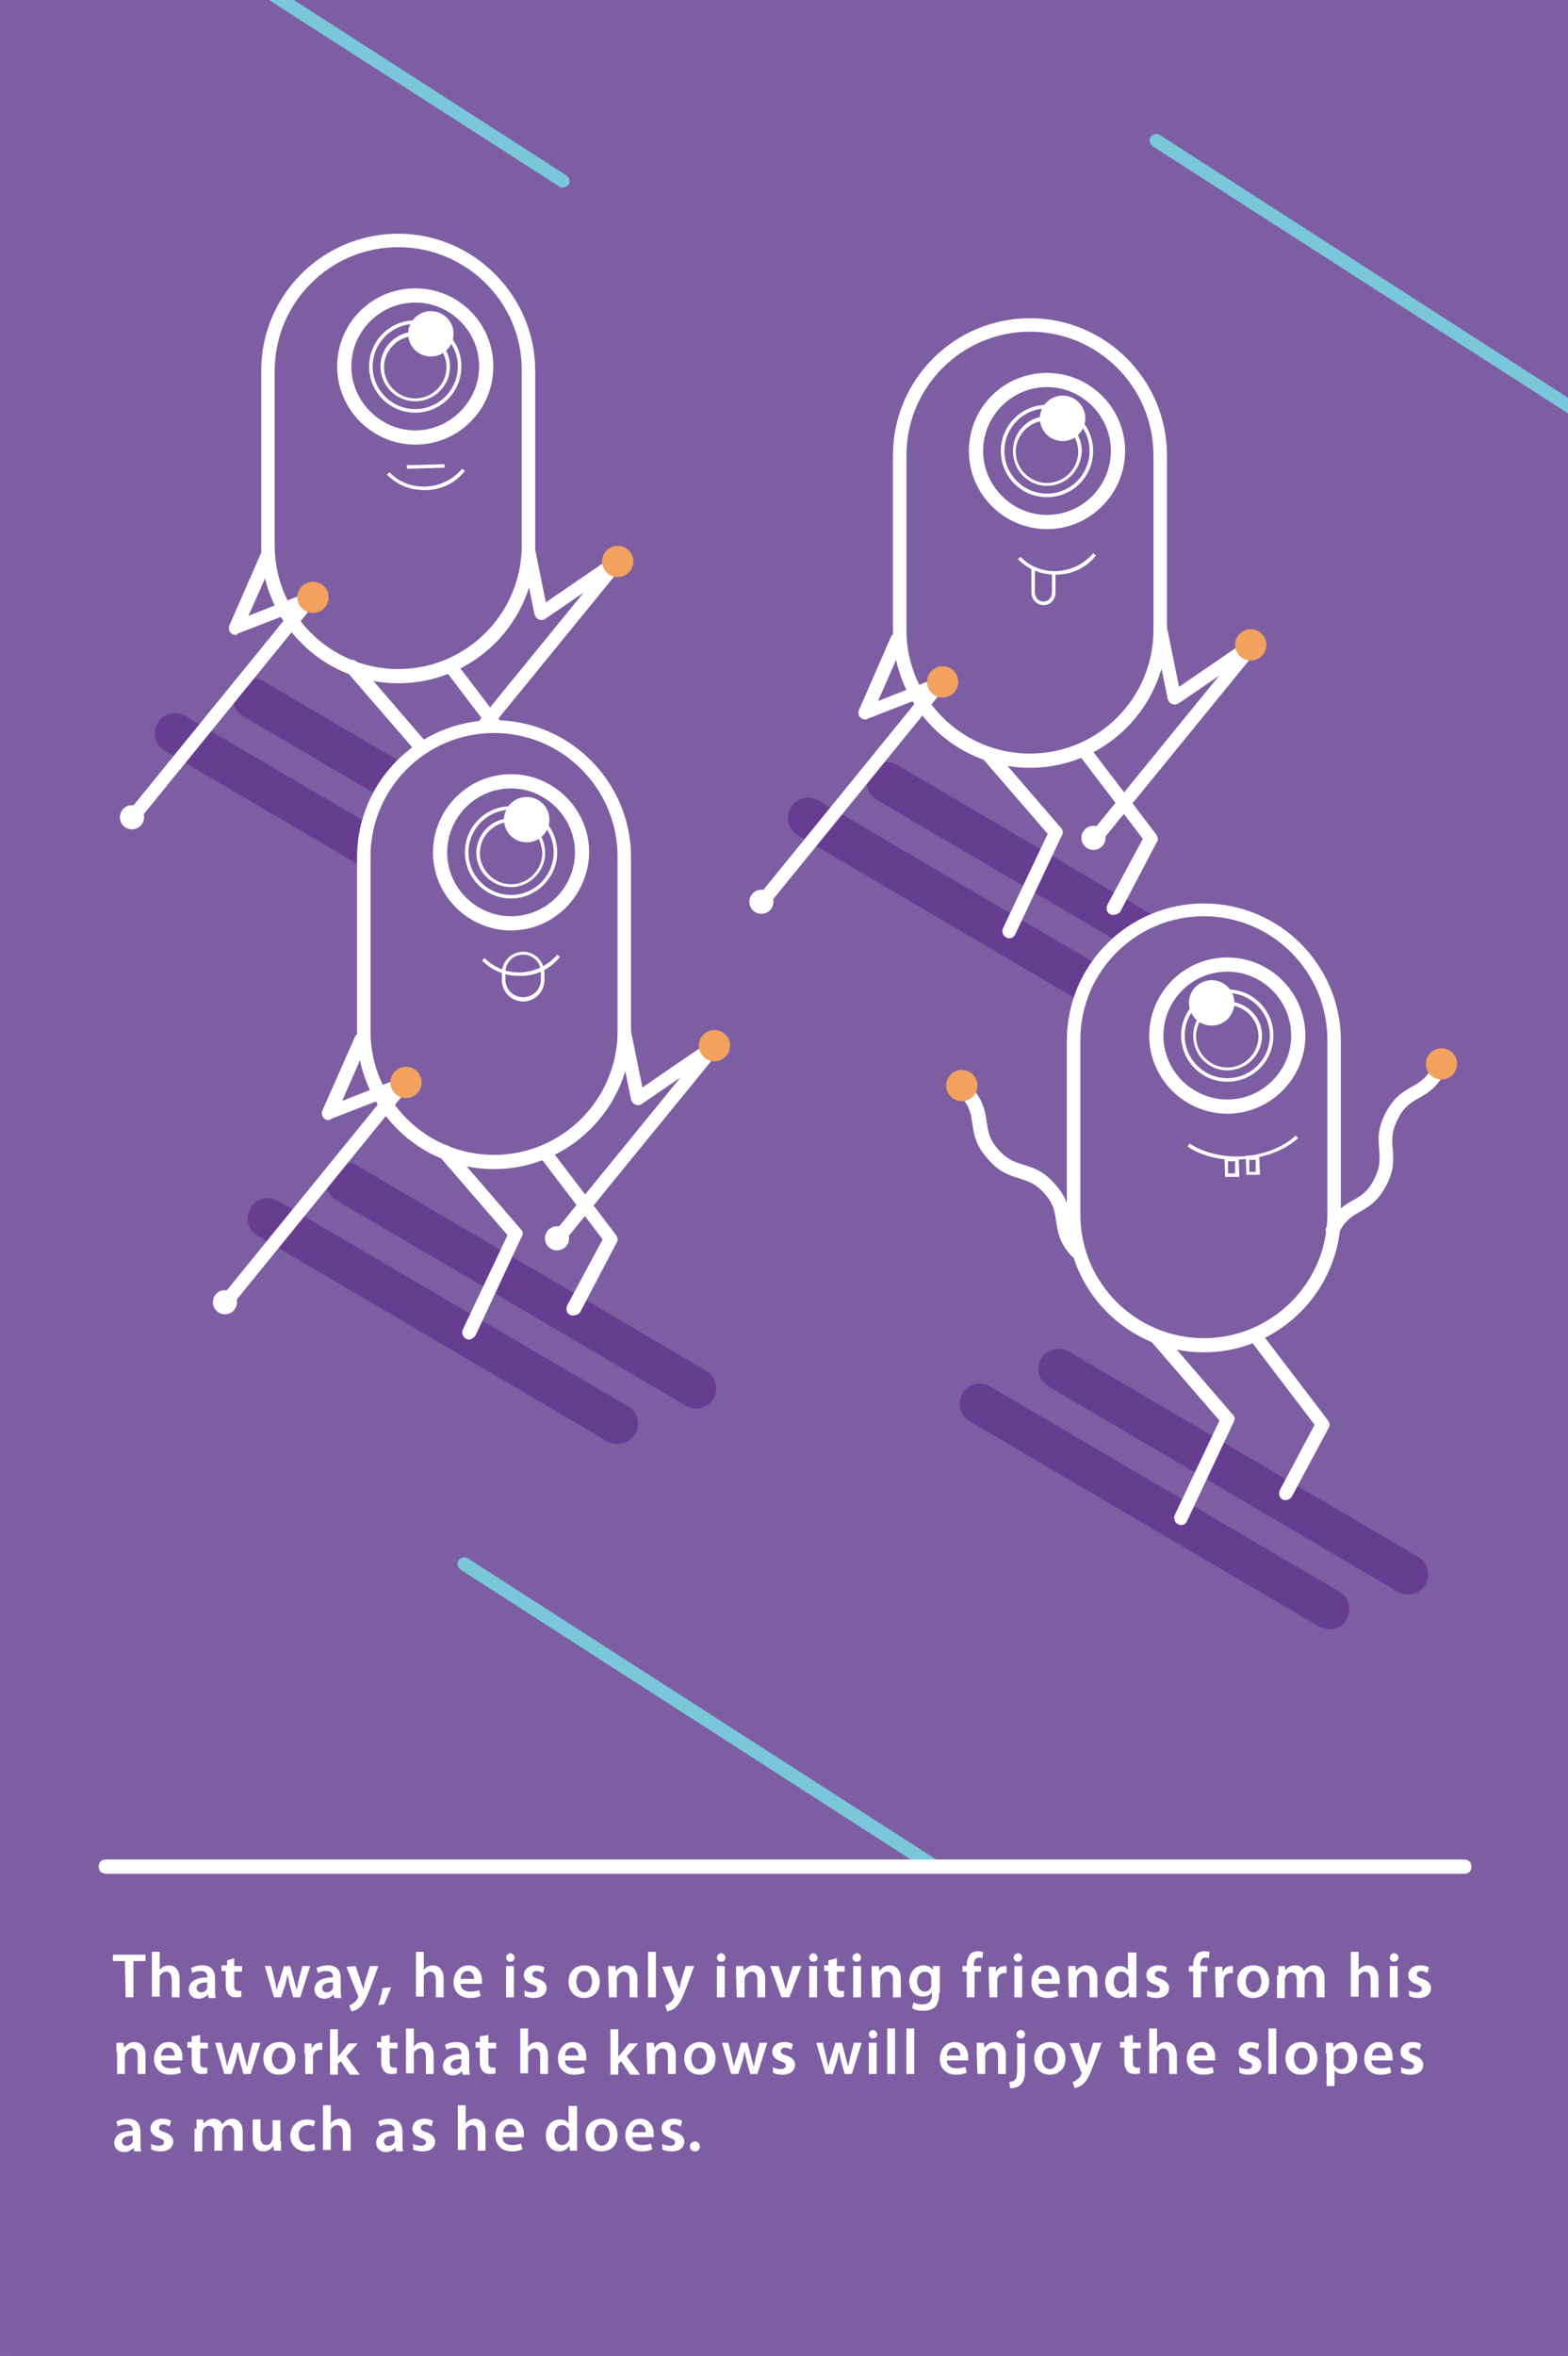 <?xml version="1.0" encoding="utf-8"?>
<!-- Generator: Adobe Illustrator 19.2.1, SVG Export Plug-In . SVG Version: 6.00 Build 0)  -->
<svg version="1.1" id="Layer_1" xmlns="http://www.w3.org/2000/svg" xmlns:xlink="http://www.w3.org/1999/xlink" x="0px" y="0px"
	 viewBox="0 0 220.9 331.7" enable-background="new 0 0 220.9 331.7" xml:space="preserve">
<g>
	<g>
		<g>
			<rect fill="#7E5EA2" width="220.9" height="331.7"/>
		</g>
	</g>
</g>
<g>
	<g>
		<g>
			<g>
				<g>
					<g>
						<g>
							<g>
								
									<rect x="59.4" y="91.2" transform="matrix(0.632 -0.775 0.775 0.632 -43.35 93.105)" fill="#FFFFFF" width="33.8" height="1.9"/>
							</g>
						</g>
					</g>
				</g>
			</g>
			<g>
				<g>
					<g>
						<g>
							<g>
								
									<ellipse transform="matrix(0.995 -9.670742e-02 9.670742e-02 0.995 -9.957 6.773)" fill="#FFFFFF" cx="64.9" cy="106.1" rx="1.7" ry="1.7"/>
							</g>
						</g>
					</g>
				</g>
			</g>
		</g>
		<g>
			<g>
				<g>
					<g>
						<g>
							<g>
								<path fill="#FFFFFF" d="M76.3,87.3c-0.1,0-0.2,0-0.4-0.1c-0.3-0.1-0.5-0.4-0.6-0.7l-1.9-9.3c-0.1-0.5,0.2-1,0.8-1.1
									c0.5-0.1,1,0.2,1.1,0.8l1.6,7.9l9.5-6.5c0.4-0.3,1-0.2,1.3,0.3c0.3,0.4,0.2,1-0.3,1.3l-10.7,7.3
									C76.7,87.2,76.5,87.3,76.3,87.3z"/>
							</g>
						</g>
					</g>
				</g>
			</g>
			<g>
				<g>
					<g>
						<g>
							<g>
								
									<ellipse transform="matrix(0.917 -0.399 0.399 0.917 -24.313 41.228)" fill="#F2A15E" cx="87" cy="79.1" rx="2.2" ry="2.2"/>
							</g>
						</g>
					</g>
				</g>
			</g>
		</g>
	</g>
	<g>
		<g>
			<g>
				<g>
					<g>
						<path fill="#7E5EA2" d="M56.1,95.2L56.1,95.2c10.2,0,18.4-8.2,18.4-18.4V52.2c0-10.2-8.2-18.4-18.4-18.4l0,0
							c-10.2,0-18.4,8.2-18.4,18.4v24.6C37.8,87,46,95.2,56.1,95.2z"/>
					</g>
				</g>
			</g>
		</g>
		<g>
			<g>
				<g>
					<g>
						<path fill="#FFFFFF" d="M56.1,96.2c-10.7,0-19.3-8.7-19.3-19.3V52.2c0-10.7,8.7-19.3,19.3-19.3s19.3,8.7,19.3,19.3v24.6
							C75.5,87.5,66.8,96.2,56.1,96.2z M56.1,34.8c-9.6,0-17.4,7.8-17.4,17.4v24.6c0,9.6,7.8,17.4,17.4,17.4s17.4-7.8,17.4-17.4
							V52.2C73.6,42.6,65.7,34.8,56.1,34.8z"/>
					</g>
				</g>
			</g>
		</g>
	</g>
	<g>
		<g>
			<g>
				<g>
					<g>
						<g>
							<path fill="#FFFFFF" d="M58.5,62.6c-6,0-11-4.9-11-11s4.9-11,11-11s11,4.9,11,11S64.6,62.6,58.5,62.6z M58.5,42.6
								c-5,0-9,4.1-9,9s4.1,9,9,9s9-4.1,9-9S63.5,42.6,58.5,42.6z"/>
						</g>
					</g>
				</g>
			</g>
		</g>
		<g>
			<g>
				<g>
					<g>
						<g>
							<path fill="#FFFFFF" d="M58.5,58.1c-3.6,0-6.5-2.9-6.5-6.5s2.9-6.5,6.5-6.5S65,48,65,51.6C65,55.2,62.1,58.1,58.5,58.1z
								 M58.5,45.6c-3.3,0-6,2.7-6,6s2.7,6,6,6s6-2.7,6-6S61.8,45.6,58.5,45.6z"/>
						</g>
					</g>
				</g>
			</g>
		</g>
		<g>
			<g>
				<g>
					<g>
						<g>
							<path fill="#FFFFFF" d="M58.5,56.5c-2.7,0-4.9-2.2-4.9-4.9s2.2-4.9,4.9-4.9s4.9,2.2,4.9,4.9S61.2,56.5,58.5,56.5z M58.5,47.3
								c-2.4,0-4.4,2-4.4,4.4s2,4.4,4.4,4.4s4.4-2,4.4-4.4S60.9,47.3,58.5,47.3z"/>
						</g>
					</g>
				</g>
			</g>
		</g>
		<g>
			<g>
				<g>
					<g>
						<g>
							<circle fill="#FFFFFF" cx="60.7" cy="47" r="3.2"/>
						</g>
					</g>
				</g>
			</g>
		</g>
	</g>
	<g>
		<g>
			<g>
				<g>
					<g>
						<path fill="#FFFFFF" d="M59.7,69c-3.3,0-5.1-2.1-5.2-2.2l0.4-0.3c0,0,1.8,2.2,5.2,2c3.3-0.2,5-2.5,5-2.5l0.4,0.3
							c-0.1,0.1-1.8,2.6-5.4,2.7C59.9,69,59.8,69,59.7,69z"/>
					</g>
				</g>
			</g>
		</g>
	</g>
	<g>
		<g>
			<g>
				<g>
					<g>
						
							<rect x="57.3" y="65.4" transform="matrix(1 -2.733425e-02 2.733425e-02 1 -1.772 1.663)" fill="#FFFFFF" width="5.3" height="0.5"/>
					</g>
				</g>
			</g>
		</g>
	</g>
	<g>
		<g>
			<g>
				<g>
					<g>
						<g>
							<path fill="#673D92" d="M73.9,135c-0.5,0-1-0.1-1.5-0.4l-49.2-28.9c-1.4-0.8-1.8-2.6-1-3.9c0.8-1.4,2.6-1.8,3.9-1l49.2,28.9
								c1.4,0.8,1.8,2.6,1,3.9C75.8,134.5,74.9,135,73.9,135z"/>
						</g>
					</g>
				</g>
			</g>
		</g>
	</g>
	<g>
		<g>
			<g>
				<g>
					<g>
						<g>
							<path fill="#673D92" d="M84.9,130.1c-0.5,0-1-0.1-1.5-0.4l-49.2-28.9c-1.4-0.8-1.8-2.6-1-3.9c0.8-1.4,2.6-1.8,3.9-1
								l49.2,28.9c1.4,0.8,1.8,2.6,1,3.9C86.9,129.5,85.9,130.1,84.9,130.1z"/>
						</g>
					</g>
				</g>
			</g>
		</g>
	</g>
	<g>
		<g>
			<g>
				<g>
					<g>
						<path fill="#FFFFFF" d="M53,120.3c-0.1,0-0.3,0-0.4-0.1c-0.5-0.2-0.7-0.8-0.5-1.3l6.3-13.3l-9.6-11.1c-0.3-0.4-0.3-1,0.1-1.4
							c0.4-0.3,1-0.3,1.4,0.1l10,11.6c0.3,0.3,0.3,0.7,0.1,1l-6.5,13.8C53.7,120.1,53.3,120.3,53,120.3z"/>
					</g>
				</g>
			</g>
		</g>
	</g>
	<g>
		<g>
			<g>
				<g>
					<g>
						<path fill="#FFFFFF" d="M67.1,118c-0.2,0-0.3,0-0.4-0.1c-0.5-0.2-0.6-0.8-0.4-1.3l5.5-10.3l-8.9-11.7c-0.3-0.4-0.2-1,0.2-1.3
							s1-0.2,1.3,0.2l9.3,12.2c0.2,0.3,0.3,0.7,0.1,1L68,117.6C67.7,117.8,67.4,118,67.1,118z"/>
					</g>
				</g>
			</g>
		</g>
	</g>
	<g>
		<g>
			<g>
				<g>
					<g>
						<g>
							<g>
								
									<rect x="12.2" y="98.2" transform="matrix(0.631 -0.776 0.776 0.631 -65.263 61.102)" fill="#FFFFFF" width="38.8" height="1.9"/>
							</g>
						</g>
					</g>
				</g>
			</g>
			<g>
				<g>
					<g>
						<g>
							<g>
								
									<ellipse transform="matrix(0.995 -9.670742e-02 9.670742e-02 0.995 -11.044 2.338)" fill="#FFFFFF" cx="18.6" cy="115.1" rx="1.7" ry="1.7"/>
							</g>
						</g>
					</g>
				</g>
			</g>
		</g>
		<g>
			<g>
				<g>
					<g>
						<g>
							<g>
								<path fill="#FFFFFF" d="M33.2,89.4c-0.3,0-0.5-0.1-0.7-0.3c-0.3-0.3-0.3-0.7-0.2-1l4.5-10.3c0.2-0.5,0.8-0.7,1.3-0.5
									s0.7,0.8,0.5,1.3L35,86.7l8.9-3.5c0.5-0.2,1,0.1,1.2,0.5c0.2,0.5-0.1,1-0.5,1.2l-11.1,4.3C33.4,89.4,33.3,89.4,33.2,89.4z"
									/>
							</g>
						</g>
					</g>
				</g>
			</g>
			<g>
				<g>
					<g>
						<g>
							<g>
								<circle fill="#F2A15E" cx="44.1" cy="84.1" r="2.2"/>
							</g>
						</g>
					</g>
				</g>
			</g>
		</g>
	</g>
</g>
<g>
	<g>
		<g>
			<g>
				<g>
					<g>
						<g>
							<path fill="#673D92" d="M163.1,146.9c-0.5,0-1-0.1-1.5-0.4l-49.2-28.9c-1.4-0.8-1.8-2.6-1-3.9c0.8-1.4,2.6-1.8,3.9-1
								l49.2,28.9c1.4,0.8,1.8,2.6,1,3.9C165,146.4,164.1,146.9,163.1,146.9z"/>
						</g>
					</g>
				</g>
			</g>
		</g>
	</g>
	<g>
		<g>
			<g>
				<g>
					<g>
						<g>
							<path fill="#673D92" d="M174.2,141.9c-0.5,0-1-0.1-1.5-0.4l-49.2-28.9c-1.4-0.8-1.8-2.6-1-3.9c0.8-1.4,2.6-1.8,3.9-1
								l49.2,28.9c1.4,0.8,1.8,2.6,1,3.9C176.1,141.4,175.1,141.9,174.2,141.9z"/>
						</g>
					</g>
				</g>
			</g>
		</g>
	</g>
	<g>
		<g>
			<g>
				<g>
					<g>
						<path fill="#FFFFFF" d="M142.2,132.1c-0.1,0-0.3,0-0.4-0.1c-0.5-0.2-0.7-0.8-0.5-1.3l6.3-13.3l-9.6-11.1
							c-0.3-0.4-0.3-1,0.1-1.4c0.4-0.3,1-0.3,1.4,0.1l10,11.6c0.3,0.3,0.3,0.7,0.1,1l-6.5,13.8C142.9,131.9,142.6,132.1,142.2,132.1
							z"/>
					</g>
				</g>
			</g>
		</g>
	</g>
	<g>
		<g>
			<g>
				<g>
					<g>
						<path fill="#FFFFFF" d="M156.8,128.8c-0.2,0-0.3,0-0.4-0.1c-0.5-0.2-0.6-0.8-0.4-1.3l5-9.3l-8.9-11.7c-0.3-0.4-0.2-1,0.2-1.3
							s1-0.2,1.3,0.2l9.3,12.2c0.2,0.3,0.3,0.7,0.1,1l-5.2,9.9C157.5,128.7,157.2,128.8,156.8,128.8z"/>
					</g>
				</g>
			</g>
		</g>
	</g>
	<g>
		<g>
			<g>
				<g>
					<g>
						<g>
							<g>
								
									<rect x="148.7" y="103.1" transform="matrix(0.632 -0.775 0.775 0.632 -19.634 166.678)" fill="#FFFFFF" width="33.8" height="1.9"/>
							</g>
						</g>
					</g>
				</g>
			</g>
			<g>
				<g>
					<g>
						<g>
							<g>
								
									<ellipse transform="matrix(0.995 -9.670742e-02 9.670742e-02 0.995 -10.689 15.455)" fill="#FFFFFF" cx="154.1" cy="118" rx="1.7" ry="1.7"/>
							</g>
						</g>
					</g>
				</g>
			</g>
		</g>
		<g>
			<g>
				<g>
					<g>
						<g>
							<g>
								<path fill="#FFFFFF" d="M165.5,99.2c-0.1,0-0.2,0-0.4-0.1c-0.3-0.1-0.5-0.4-0.6-0.7l-1.9-9.3c-0.1-0.5,0.2-1,0.8-1.1
									c0.5-0.1,1,0.2,1.1,0.8l1.6,7.9l9.5-6.5c0.4-0.3,1-0.2,1.3,0.3c0.3,0.4,0.2,1-0.3,1.3L166.1,99
									C165.9,99.1,165.7,99.2,165.5,99.2z"/>
							</g>
						</g>
					</g>
				</g>
			</g>
			<g>
				<g>
					<g>
						<g>
							<g>
								
									<ellipse transform="matrix(0.917 -0.399 0.399 0.917 -21.635 77.741)" fill="#F2A15E" cx="176.2" cy="90.9" rx="2.2" ry="2.2"/>
							</g>
						</g>
					</g>
				</g>
			</g>
		</g>
	</g>
	<g>
		<g>
			<g>
				<g>
					<g>
						<path fill="#7E5EA2" d="M145.1,107.1L145.1,107.1c10.2,0,18.4-8.2,18.4-18.4V64.1c0-10.2-8.2-18.4-18.4-18.4l0,0
							c-10.2,0-18.4,8.2-18.4,18.4v24.6C126.7,98.9,134.9,107.1,145.1,107.1z"/>
					</g>
				</g>
			</g>
		</g>
		<g>
			<g>
				<g>
					<g>
						<path fill="#FFFFFF" d="M145.1,108.1c-10.7,0-19.3-8.7-19.3-19.3V64.1c0-10.7,8.7-19.3,19.3-19.3c10.7,0,19.3,8.7,19.3,19.3
							v24.6C164.4,99.4,155.8,108.1,145.1,108.1z M145.1,46.7c-9.6,0-17.4,7.8-17.4,17.4v24.6c0,9.6,7.8,17.4,17.4,17.4
							s17.4-7.8,17.4-17.4V64.1C162.5,54.5,154.7,46.7,145.1,46.7z"/>
					</g>
				</g>
			</g>
		</g>
	</g>
	<g>
		<g>
			<g>
				<g>
					<g>
						<g>
							<path fill="#FFFFFF" d="M147.5,74.5c-6,0-11-4.9-11-11s4.9-11,11-11c6,0,11,4.9,11,11S153.5,74.5,147.5,74.5z M147.5,54.5
								c-5,0-9,4.1-9,9s4.1,9,9,9c5,0,9-4.1,9-9S152.5,54.5,147.5,54.5z"/>
						</g>
					</g>
				</g>
			</g>
		</g>
		<g>
			<g>
				<g>
					<g>
						<g>
							<path fill="#FFFFFF" d="M147.5,70c-3.6,0-6.5-2.9-6.5-6.5s2.9-6.5,6.5-6.5s6.5,2.9,6.5,6.5S151.1,70,147.5,70z M147.5,57.5
								c-3.3,0-6,2.7-6,6c0,3.3,2.7,6,6,6s6-2.7,6-6C153.5,60.2,150.8,57.5,147.5,57.5z"/>
						</g>
					</g>
				</g>
			</g>
		</g>
		<g>
			<g>
				<g>
					<g>
						<g>
							<path fill="#FFFFFF" d="M147.5,68.4c-2.7,0-4.8-2.2-4.8-4.9c0-2.7,2.2-4.9,4.8-4.9c2.7,0,4.9,2.2,4.9,4.9
								C152.3,66.2,150.2,68.4,147.5,68.4z M147.5,59.2c-2.4,0-4.4,2-4.4,4.4c0,2.4,2,4.4,4.4,4.4s4.4-2,4.4-4.4
								S149.9,59.2,147.5,59.2z"/>
						</g>
					</g>
				</g>
			</g>
		</g>
		<g>
			<g>
				<g>
					<g>
						<g>
							<circle fill="#FFFFFF" cx="149.7" cy="58.9" r="3.2"/>
						</g>
					</g>
				</g>
			</g>
		</g>
	</g>
	<g>
		<g>
			<g>
				<g>
					<g>
						<path fill="#FFFFFF" d="M148.6,80.9c-3.3,0-5.1-2.1-5.2-2.2l0.4-0.3c0,0,1.8,2.2,5.2,2c3.3-0.2,5-2.5,5-2.5l0.4,0.3
							c-0.1,0.1-1.8,2.6-5.4,2.7C148.9,80.9,148.7,80.9,148.6,80.9z"/>
					</g>
				</g>
			</g>
		</g>
	</g>
	<g>
		<g>
			<g>
				<g>
					<g>
						<path fill="#FFFFFF" d="M147,85.2c-0.9,0-1.7-0.8-1.7-1.8V80h0.5v3.4c0,0.7,0.5,1.3,1.2,1.3s1.2-0.6,1.2-1.3v-2.7h0.5v2.7
							C148.7,84.4,148,85.2,147,85.2z"/>
					</g>
				</g>
			</g>
		</g>
	</g>
	<g>
		<g>
			<g>
				<g>
					<g>
						<g>
							<g>
								
									<rect x="100.9" y="110.1" transform="matrix(0.631 -0.776 0.776 0.631 -41.756 134.35)" fill="#FFFFFF" width="38.8" height="1.9"/>
							</g>
						</g>
					</g>
				</g>
			</g>
			<g>
				<g>
					<g>
						<g>
							<g>
								
									<ellipse transform="matrix(0.995 -9.670742e-02 9.670742e-02 0.995 -11.779 10.972)" fill="#FFFFFF" cx="107.3" cy="127" rx="1.7" ry="1.7"/>
							</g>
						</g>
					</g>
				</g>
			</g>
		</g>
		<g>
			<g>
				<g>
					<g>
						<g>
							<g>
								<path fill="#FFFFFF" d="M121.9,101.3c-0.3,0-0.5-0.1-0.7-0.3c-0.3-0.3-0.3-0.7-0.2-1l4.5-10.3c0.2-0.5,0.8-0.7,1.3-0.5
									s0.7,0.8,0.5,1.3l-3.6,8.2l8.9-3.5c0.5-0.2,1,0.1,1.2,0.5c0.2,0.5-0.1,1-0.5,1.2l-11.1,4.3
									C122.2,101.3,122.1,101.3,121.9,101.3z"/>
							</g>
						</g>
					</g>
				</g>
			</g>
			<g>
				<g>
					<g>
						<g>
							<g>
								<circle fill="#F2A15E" cx="132.8" cy="96" r="2.2"/>
							</g>
						</g>
					</g>
				</g>
			</g>
		</g>
	</g>
</g>
<g>
	<g>
		<g>
			<g>
				<g>
					<g>
						<g>
							<g>
								
									<rect x="73" y="159.5" transform="matrix(0.632 -0.775 0.775 0.632 -91.28 128.802)" fill="#FFFFFF" width="33.8" height="1.9"/>
							</g>
						</g>
					</g>
				</g>
			</g>
			<g>
				<g>
					<g>
						<g>
							<g>
								
									<ellipse transform="matrix(0.995 -9.670742e-02 9.670742e-02 0.995 -16.498 8.409)" fill="#FFFFFF" cx="78.5" cy="174.4" rx="1.7" ry="1.7"/>
							</g>
						</g>
					</g>
				</g>
			</g>
		</g>
		<g>
			<g>
				<g>
					<g>
						<g>
							<g>
								<path fill="#FFFFFF" d="M89.9,155.6c-0.1,0-0.2,0-0.4-0.1c-0.3-0.1-0.5-0.4-0.6-0.7l-1.9-9.3c-0.1-0.5,0.2-1,0.8-1.1
									c0.5-0.1,1,0.2,1.1,0.8l1.6,7.9l9.5-6.5c0.4-0.3,1-0.2,1.3,0.3c0.3,0.4,0.2,1-0.3,1.3l-10.7,7.3
									C90.3,155.5,90.1,155.6,89.9,155.6z"/>
							</g>
						</g>
					</g>
				</g>
			</g>
			<g>
				<g>
					<g>
						<g>
							<g>
								
									<ellipse transform="matrix(0.917 -0.399 0.399 0.917 -50.369 52.282)" fill="#F2A15E" cx="100.6" cy="147.3" rx="2.2" ry="2.2"/>
							</g>
						</g>
					</g>
				</g>
			</g>
		</g>
	</g>
	<g>
		<g>
			<g>
				<g>
					<g>
						<path fill="#7E5EA2" d="M69.6,163.6L69.6,163.6c10.2,0,18.4-8.2,18.4-18.4v-24.6c0-10.2-8.2-18.4-18.4-18.4l0,0
							c-10.2,0-18.4,8.2-18.4,18.4v24.6C51.2,155.4,59.4,163.6,69.6,163.6z"/>
					</g>
				</g>
			</g>
		</g>
		<g>
			<g>
				<g>
					<g>
						<path fill="#FFFFFF" d="M69.6,164.6c-10.7,0-19.3-8.7-19.3-19.3v-24.6c0-10.7,8.7-19.3,19.3-19.3c10.7,0,19.3,8.7,19.3,19.3
							v24.6C88.9,155.9,80.2,164.6,69.6,164.6z M69.6,103.2c-9.6,0-17.4,7.8-17.4,17.4v24.6c0,9.6,7.8,17.4,17.4,17.4
							S87,154.8,87,145.2v-24.6C87,111,79.2,103.2,69.6,103.2z"/>
					</g>
				</g>
			</g>
		</g>
	</g>
	<g>
		<g>
			<g>
				<g>
					<g>
						<g>
							<path fill="#FFFFFF" d="M72,131c-6,0-11-4.9-11-11c0-6,4.9-11,11-11c6,0,11,4.9,11,11C82.9,126.1,78,131,72,131z M72,111
								c-5,0-9,4.1-9,9c0,5,4.1,9,9,9c5,0,9-4.1,9-9S76.9,111,72,111z"/>
						</g>
					</g>
				</g>
			</g>
		</g>
		<g>
			<g>
				<g>
					<g>
						<g>
							<path fill="#FFFFFF" d="M72,126.5c-3.6,0-6.5-2.9-6.5-6.5s2.9-6.5,6.5-6.5s6.5,2.9,6.5,6.5S75.5,126.5,72,126.5z M72,114
								c-3.3,0-6,2.7-6,6s2.7,6,6,6s6-2.7,6-6S75.3,114,72,114z"/>
						</g>
					</g>
				</g>
			</g>
		</g>
		<g>
			<g>
				<g>
					<g>
						<g>
							<path fill="#FFFFFF" d="M72,124.9c-2.7,0-4.9-2.2-4.9-4.8c0-2.7,2.2-4.9,4.9-4.9c2.7,0,4.8,2.2,4.8,4.9
								C76.8,122.7,74.6,124.9,72,124.9z M72,115.7c-2.4,0-4.4,2-4.4,4.4s2,4.4,4.4,4.4s4.4-2,4.4-4.4
								C76.3,117.6,74.4,115.7,72,115.7z"/>
						</g>
					</g>
				</g>
			</g>
		</g>
		<g>
			<g>
				<g>
					<g>
						<g>
							<circle fill="#FFFFFF" cx="74.2" cy="115.4" r="3.2"/>
						</g>
					</g>
				</g>
			</g>
		</g>
	</g>
	<g>
		<g>
			<g>
				<g>
					<g>
						<path fill="#FFFFFF" d="M73.1,137.4c-3.3,0-5.1-2.1-5.2-2.2l0.4-0.3c0,0,1.9,2.2,5.2,2c3.3-0.2,5-2.5,5-2.5l0.4,0.3
							c-0.1,0.1-1.8,2.6-5.4,2.7C73.3,137.4,73.2,137.4,73.1,137.4z"/>
					</g>
				</g>
			</g>
		</g>
	</g>
	<g>
		<g>
			<g>
				<g>
					<g>
						<path fill="#FFFFFF" d="M73.7,141c-1.7,0-3-1.4-3-3v-1c0-1.7,1.4-3,3-3c1.7,0,3,1.4,3,3v1C76.7,139.6,75.4,141,73.7,141z
							 M73.7,134.4c-1.4,0-2.5,1.1-2.5,2.5v1c0,1.4,1.1,2.5,2.5,2.5s2.5-1.1,2.5-2.5v-1C76.2,135.5,75.1,134.4,73.7,134.4z"/>
					</g>
				</g>
			</g>
		</g>
	</g>
	<g>
		<g>
			<g>
				<g>
					<g>
						<g>
							<path fill="#673D92" d="M87,203.3c-0.5,0-1-0.1-1.5-0.4L36.3,174c-1.4-0.8-1.8-2.6-1-3.9c0.8-1.4,2.6-1.8,3.9-1L88.5,198
								c1.4,0.8,1.8,2.6,1,3.9C88.9,202.8,88,203.3,87,203.3z"/>
						</g>
					</g>
				</g>
			</g>
		</g>
	</g>
	<g>
		<g>
			<g>
				<g>
					<g>
						<g>
							<path fill="#673D92" d="M98.1,198.3c-0.5,0-1-0.1-1.5-0.4L47.4,169c-1.4-0.8-1.8-2.6-1-3.9c0.8-1.4,2.6-1.8,3.9-1L99.5,193
								c1.4,0.8,1.8,2.6,1,3.9C100,197.8,99,198.3,98.1,198.3z"/>
						</g>
					</g>
				</g>
			</g>
		</g>
	</g>
	<g>
		<g>
			<g>
				<g>
					<g>
						<path fill="#FFFFFF" d="M66.1,188.6c-0.1,0-0.3,0-0.4-0.1c-0.5-0.2-0.7-0.8-0.5-1.3l6.3-13.3l-9.6-11.1
							c-0.3-0.4-0.3-1,0.1-1.4c0.4-0.3,1-0.3,1.4,0.1l10,11.6c0.3,0.3,0.3,0.7,0.1,1L67,188C66.8,188.3,66.4,188.6,66.1,188.6z"/>
					</g>
				</g>
			</g>
		</g>
	</g>
	<g>
		<g>
			<g>
				<g>
					<g>
						<path fill="#FFFFFF" d="M80.7,185.2c-0.2,0-0.3,0-0.4-0.1c-0.5-0.2-0.6-0.8-0.4-1.3l5-9.3L76,162.8c-0.3-0.4-0.2-1,0.2-1.3
							c0.4-0.3,1-0.2,1.3,0.2l9.3,12.2c0.2,0.3,0.3,0.7,0.1,1l-5.2,9.9C81.4,185.1,81.1,185.2,80.7,185.2z"/>
					</g>
				</g>
			</g>
		</g>
	</g>
	<g>
		<g>
			<g>
				<g>
					<g>
						<g>
							<g>
								
									<rect x="25.3" y="166.5" transform="matrix(0.631 -0.776 0.776 0.631 -113.421 96.491)" fill="#FFFFFF" width="38.8" height="1.9"/>
							</g>
						</g>
					</g>
				</g>
			</g>
			<g>
				<g>
					<g>
						<g>
							<g>
								
									<ellipse transform="matrix(0.995 -9.670742e-02 9.670742e-02 0.995 -17.587 3.925)" fill="#FFFFFF" cx="31.7" cy="183.4" rx="1.7" ry="1.7"/>
							</g>
						</g>
					</g>
				</g>
			</g>
		</g>
		<g>
			<g>
				<g>
					<g>
						<g>
							<g>
								<path fill="#FFFFFF" d="M46.3,157.7c-0.3,0-0.5-0.1-0.7-0.3c-0.3-0.3-0.3-0.7-0.2-1L50,146c0.2-0.5,0.8-0.7,1.3-0.5
									s0.7,0.8,0.5,1.3l-3.6,8.2l8.9-3.5c0.5-0.2,1,0.1,1.2,0.5c0.2,0.5-0.1,1-0.5,1.2l-11.1,4.3
									C46.5,157.7,46.4,157.7,46.3,157.7z"/>
							</g>
						</g>
					</g>
				</g>
			</g>
			<g>
				<g>
					<g>
						<g>
							<g>
								<circle fill="#F2A15E" cx="57.2" cy="152.4" r="2.2"/>
							</g>
						</g>
					</g>
				</g>
			</g>
		</g>
	</g>
</g>
<g>
	<g>
		<g>
			<g>
				<g>
					<g>
						<g>
							<path fill="#673D92" d="M187.3,229.4c-0.5,0-1-0.1-1.5-0.4l-49.2-28.9c-1.4-0.8-1.8-2.6-1-3.9c0.8-1.4,2.6-1.8,3.9-1
								l49.2,28.9c1.4,0.8,1.8,2.6,1,3.9C189.3,228.9,188.3,229.4,187.3,229.4z"/>
						</g>
					</g>
				</g>
			</g>
		</g>
	</g>
	<g>
		<g>
			<g>
				<g>
					<g>
						<g>
							<path fill="#673D92" d="M198.4,224.5c-0.5,0-1-0.1-1.5-0.4l-49.2-28.9c-1.4-0.8-1.8-2.6-1-3.9c0.8-1.4,2.6-1.8,3.9-1
								l49.2,28.9c1.4,0.8,1.8,2.6,1,3.9C200.3,223.9,199.4,224.5,198.4,224.5z"/>
						</g>
					</g>
				</g>
			</g>
		</g>
	</g>
	<g>
		<g>
			<g>
				<g>
					<g>
						<path fill="#FFFFFF" d="M166.4,214.7c-0.1,0-0.3,0-0.4-0.1c-0.5-0.2-0.7-0.8-0.5-1.3l6.3-13.3l-9.6-11.1
							c-0.3-0.4-0.3-1,0.1-1.4c0.4-0.3,1-0.3,1.4,0.1l10,11.6c0.3,0.3,0.3,0.7,0.1,1l-6.5,13.8C167.1,214.5,166.8,214.7,166.4,214.7
							z"/>
					</g>
				</g>
			</g>
		</g>
	</g>
	<g>
		<g>
			<g>
				<g>
					<g>
						<path fill="#FFFFFF" d="M181.1,211.2c-0.2,0-0.3,0-0.4-0.1c-0.5-0.2-0.6-0.8-0.4-1.3l4.9-9.2l-8.9-11.7
							c-0.3-0.4-0.2-1,0.2-1.3s1-0.2,1.3,0.2l9.3,12.2c0.2,0.3,0.3,0.7,0.1,1l-5.2,9.7C181.8,211,181.5,211.2,181.1,211.2z"/>
					</g>
				</g>
			</g>
		</g>
	</g>
	<g>
		<g>
			<g>
				<g>
					<g>
						<path fill="#7E5EA2" d="M169.6,189.4L169.6,189.4c-10.2,0-18.4-8.2-18.4-18.4v-24.6c0-10.2,8.2-18.4,18.4-18.4l0,0
							c10.2,0,18.4,8.2,18.4,18.4V171C187.9,181.2,179.7,189.4,169.6,189.4z"/>
					</g>
				</g>
			</g>
		</g>
		<g>
			<g>
				<g>
					<g>
						<path fill="#FFFFFF" d="M169.6,190.4c-10.7,0-19.3-8.7-19.3-19.3v-24.6c0-10.7,8.7-19.3,19.3-19.3c10.7,0,19.3,8.7,19.3,19.3
							V171C188.9,181.7,180.2,190.4,169.6,190.4z M169.6,129c-9.6,0-17.4,7.8-17.4,17.4V171c0,9.6,7.8,17.4,17.4,17.4
							c9.6,0,17.4-7.8,17.4-17.4v-24.6C187,136.8,179.2,129,169.6,129z"/>
					</g>
				</g>
			</g>
		</g>
	</g>
	<g>
		<g>
			<g>
				<g>
					<g>
						<g>
							<path fill="#FFFFFF" d="M174.1,163.3c-4.3,0-6.7-1.8-6.8-1.9l0.3-0.4c0,0,2.8,2.1,7.6,1.8c4.9-0.4,7.2-2.8,7.3-2.9l0.4,0.3
								c-0.1,0.1-2.5,2.6-7.6,3C174.9,163.2,174.5,163.3,174.1,163.3z"/>
						</g>
					</g>
				</g>
			</g>
		</g>
		<g>
			<g>
				<g>
					<g>
						<g>
							<path fill="#FFFFFF" d="M172.6,165.7l-0.1-2.7h2l0.1,2.7H172.6z M173,163.5v1.7h1v-1.7H173z"/>
						</g>
					</g>
				</g>
			</g>
		</g>
		<g>
			<g>
				<g>
					<g>
						<g>
							<path fill="#FFFFFF" d="M175.6,165.4l-0.1-2.7h1.9l0.1,2.7H175.6z M176,163.3v1.7h0.9v-1.7H176z"/>
						</g>
					</g>
				</g>
			</g>
		</g>
	</g>
	<g>
		<g>
			<g>
				<g>
					<g>
						<g>
							<path fill="#FFFFFF" d="M172.9,156.8c-6,0-11-4.9-11-11c0-6,4.9-11,11-11c6,0,11,4.9,11,11
								C183.9,151.9,178.9,156.8,172.9,156.8z M172.9,136.8c-5,0-9,4.1-9,9c0,5,4.1,9,9,9c5,0,9-4.1,9-9
								C181.9,140.9,177.9,136.8,172.9,136.8z"/>
						</g>
					</g>
				</g>
			</g>
		</g>
		<g>
			<g>
				<g>
					<g>
						<g>
							<path fill="#FFFFFF" d="M172.9,152.3c-3.6,0-6.5-2.9-6.5-6.5s2.9-6.5,6.5-6.5s6.5,2.9,6.5,6.5
								C179.4,149.4,176.5,152.3,172.9,152.3z M172.9,139.8c-3.3,0-6,2.7-6,6s2.7,6,6,6s6-2.7,6-6S176.2,139.8,172.9,139.8z"/>
						</g>
					</g>
				</g>
			</g>
		</g>
		<g>
			<g>
				<g>
					<g>
						<g>
							<path fill="#FFFFFF" d="M172.9,150.7c-2.7,0-4.8-2.2-4.8-4.9s2.2-4.8,4.8-4.8c2.7,0,4.9,2.2,4.9,4.8
								C177.8,148.5,175.6,150.7,172.9,150.7z M172.9,141.5c-2.4,0-4.4,2-4.4,4.4s2,4.4,4.4,4.4s4.4-2,4.4-4.4
								S175.3,141.5,172.9,141.5z"/>
						</g>
					</g>
				</g>
			</g>
		</g>
		<g>
			<g>
				<g>
					<g>
						<g>
							<circle fill="#FFFFFF" cx="170.7" cy="141.2" r="3.2"/>
						</g>
					</g>
				</g>
			</g>
		</g>
	</g>
	<g>
		<g>
			<g>
				<g>
					<g>
						<path fill="#FFFFFF" d="M151.6,177.1c-0.3,0-0.5-0.1-0.7-0.3c-1.7-1.9-1.9-3.5-2.1-4.8c-0.2-1.3-0.3-2.4-1.6-3.9
							s-2.4-1.8-3.6-2.2c-1.3-0.4-2.8-0.8-4.5-2.8c-1.7-1.9-1.9-3.5-2.1-4.8c-0.2-1.3-0.3-2.4-1.6-3.9c-0.3-0.4-0.3-1,0.1-1.4
							c0.4-0.3,1-0.3,1.4,0.1c1.7,1.9,1.9,3.5,2.1,4.8c0.2,1.3,0.3,2.4,1.6,3.9s2.4,1.8,3.6,2.2c1.3,0.4,2.8,0.8,4.5,2.8
							c1.7,1.9,1.9,3.5,2.1,4.8c0.2,1.3,0.3,2.4,1.6,3.9c0.3,0.4,0.3,1-0.1,1.4C152,177.1,151.8,177.1,151.6,177.1z"/>
					</g>
				</g>
			</g>
		</g>
	</g>
	<g>
		<g>
			<g>
				<g>
					<g>
						<path fill="#FFFFFF" d="M187.7,174.1c-0.1,0-0.3,0-0.4-0.1c-0.5-0.2-0.7-0.8-0.4-1.3c1.2-2.3,2.5-3,3.7-3.7
							c1.1-0.6,2.1-1.2,3-3s0.8-2.9,0.7-4.1c-0.1-1.4-0.3-2.9,0.9-5.2s2.5-3,3.7-3.7c1.1-0.6,2.1-1.2,3-3c0.2-0.5,0.8-0.7,1.3-0.4
							c0.5,0.2,0.7,0.8,0.4,1.3c-1.2,2.3-2.5,3-3.7,3.7c-1.1,0.6-2.1,1.2-3,3s-0.8,2.9-0.7,4.1c0.1,1.4,0.3,2.9-0.9,5.2
							s-2.5,3-3.7,3.7c-1.1,0.6-2.1,1.2-3,3C188.4,174,188.1,174.1,187.7,174.1z"/>
					</g>
				</g>
			</g>
		</g>
	</g>
	<g>
		<g>
			<g>
				<g>
					<g>
						
							<ellipse transform="matrix(0.932 -0.362 0.362 0.932 -46.141 59.38)" fill="#F2A15E" cx="135.5" cy="152.9" rx="2.2" ry="2.2"/>
					</g>
				</g>
			</g>
		</g>
	</g>
	<g>
		<g>
			<g>
				<g>
					<g>
						
							<ellipse transform="matrix(0.942 -0.335 0.335 0.942 -38.458 76.619)" fill="#F2A15E" cx="203.1" cy="149.9" rx="2.2" ry="2.2"/>
					</g>
				</g>
			</g>
		</g>
	</g>
</g>
<g>
	<g>
		<g>
			<path fill="#79C7D9" d="M135.8,266.5c-0.2,0-0.4,0-0.5-0.2L64.9,221c-0.4-0.3-0.6-0.9-0.3-1.3c0.3-0.4,0.9-0.6,1.3-0.3l70.5,45.3
				c0.4,0.3,0.6,0.9,0.3,1.3C136.4,266.3,136.1,266.5,135.8,266.5z"/>
		</g>
	</g>
</g>
<g>
	<g>
		<g>
			<rect x="1.3" y="262.8" fill="#7E5EA2" width="218.7" height="68.9"/>
		</g>
	</g>
</g>
<g>
	<g>
		<g>
			<path fill="#FFFFFF" d="M206.4,263.8H14.9c-0.6,0-1-0.4-1-1s0.4-1,1-1h191.4c0.6,0,1,0.4,1,1S206.9,263.8,206.4,263.8z"/>
		</g>
	</g>
</g>
<g>
	<g>
		<g>
			<path fill="#FFFFFF" d="M17.6,276.1h-1.7v-0.9h4.6v0.9h-1.7v5.1h-1.1L17.6,276.1L17.6,276.1z"/>
		</g>
	</g>
	<g>
		<g>
			<path fill="#FFFFFF" d="M21.4,274.8h1.1v2.6l0,0c0.1-0.2,0.3-0.4,0.5-0.5s0.5-0.2,0.8-0.2c0.7,0,1.5,0.5,1.5,1.9v2.6h-1.1v-2.5
				c0-0.6-0.2-1.1-0.8-1.1c-0.4,0-0.7,0.3-0.9,0.6c0,0.1,0,0.2,0,0.3v2.6h-1.1V274.8z"/>
		</g>
	</g>
	<g>
		<g>
			<path fill="#FFFFFF" d="M30.3,280.2c0,0.4,0,0.8,0.1,1.1h-1l-0.1-0.5l0,0c-0.3,0.3-0.7,0.6-1.3,0.6c-0.9,0-1.4-0.6-1.4-1.3
				c0-1.1,1-1.7,2.6-1.7v-0.1c0-0.3-0.1-0.8-0.9-0.8c-0.4,0-0.9,0.1-1.2,0.3l-0.2-0.7c0.3-0.2,0.9-0.4,1.6-0.4
				c1.4,0,1.8,0.9,1.8,1.9V280.2z M29.2,279.1c-0.8,0-1.5,0.2-1.5,0.8c0,0.4,0.3,0.6,0.6,0.6c0.5,0,0.8-0.3,0.9-0.6
				c0-0.1,0-0.2,0-0.2V279.1z"/>
		</g>
	</g>
	<g>
		<g>
			<path fill="#FFFFFF" d="M33,275.7v1.1h1.1v0.8H33v1.9c0,0.5,0.1,0.8,0.6,0.8c0.2,0,0.3,0,0.4,0v0.8c-0.2,0.1-0.5,0.1-0.8,0.1
				c-0.4,0-0.7-0.1-1-0.4c-0.2-0.3-0.4-0.7-0.4-1.2v-2.1h-0.6v-0.8H32V276L33,275.7z"/>
		</g>
	</g>
	<g>
		<g>
			<path fill="#FFFFFF" d="M38.2,276.8l0.5,2c0.1,0.5,0.2,0.9,0.3,1.4l0,0c0.1-0.5,0.2-1,0.4-1.4l0.6-2h0.9l0.5,1.9
				c0.1,0.5,0.3,1,0.4,1.5l0,0c0.1-0.5,0.2-1,0.3-1.5l0.5-1.9h1.1l-1.4,4.4h-1l-0.5-1.8c-0.1-0.5-0.2-0.9-0.3-1.4l0,0
				c-0.1,0.5-0.2,1-0.3,1.4l-0.6,1.8h-1l-1.3-4.4H38.2z"/>
		</g>
	</g>
	<g>
		<g>
			<path fill="#FFFFFF" d="M48,280.2c0,0.4,0,0.8,0.1,1.1h-1l-0.1-0.5l0,0c-0.3,0.3-0.7,0.6-1.3,0.6c-0.9,0-1.4-0.6-1.4-1.3
				c0-1.1,1-1.7,2.6-1.7v-0.1c0-0.3-0.1-0.8-0.9-0.8c-0.4,0-0.9,0.1-1.2,0.3l-0.2-0.7c0.3-0.2,0.9-0.4,1.6-0.4
				c1.4,0,1.8,0.9,1.8,1.9C48,278.6,48,280.2,48,280.2z M46.9,279.1c-0.8,0-1.5,0.2-1.5,0.8c0,0.4,0.3,0.6,0.6,0.6
				c0.5,0,0.8-0.3,0.9-0.6c0-0.1,0-0.2,0-0.2V279.1z"/>
		</g>
	</g>
	<g>
		<g>
			<path fill="#FFFFFF" d="M50.1,276.8l0.8,2.4c0.1,0.3,0.2,0.6,0.3,0.8l0,0c0.1-0.2,0.1-0.6,0.2-0.9l0.7-2.3h1.2l-1.1,3
				c-0.6,1.6-1,2.4-1.5,2.8c-0.4,0.4-0.9,0.5-1.2,0.6l-0.3-0.9c0.2,0,0.4-0.1,0.6-0.3c0.2-0.1,0.5-0.4,0.6-0.7
				c0-0.1,0.1-0.1,0.1-0.2c0,0,0-0.1-0.1-0.2l-1.6-4L50.1,276.8L50.1,276.8z"/>
		</g>
	</g>
	<g>
		<g>
			<path fill="#FFFFFF" d="M53.3,282.3c0.2-0.7,0.5-1.6,0.6-2.4l1.2-0.1c-0.3,0.8-0.7,1.8-1,2.4L53.3,282.3z"/>
		</g>
	</g>
	<g>
		<g>
			<path fill="#FFFFFF" d="M58.6,274.8h1.1v2.6l0,0c0.1-0.2,0.3-0.4,0.5-0.5s0.5-0.2,0.8-0.2c0.7,0,1.5,0.5,1.5,1.9v2.6h-1.1v-2.5
				c0-0.6-0.2-1.1-0.8-1.1c-0.4,0-0.7,0.3-0.9,0.6c0,0.1,0,0.2,0,0.3v2.6h-1.1V274.8z"/>
		</g>
	</g>
	<g>
		<g>
			<path fill="#FFFFFF" d="M64.9,279.3c0,0.8,0.6,1.1,1.4,1.1c0.5,0,0.9-0.1,1.2-0.2l0.2,0.8c-0.4,0.2-0.9,0.3-1.5,0.3
				c-1.4,0-2.3-0.9-2.3-2.2c0-1.2,0.7-2.4,2.1-2.4s1.9,1.2,1.9,2.1c0,0.2,0,0.4,0,0.5L64.9,279.3L64.9,279.3z M66.8,278.6
				c0-0.4-0.2-1.1-0.9-1.1c-0.7,0-1,0.6-1,1.1H66.8z"/>
		</g>
	</g>
	<g>
		<g>
			<path fill="#FFFFFF" d="M72.5,275.6c0,0.3-0.2,0.6-0.6,0.6s-0.6-0.3-0.6-0.6c0-0.3,0.3-0.6,0.6-0.6S72.5,275.3,72.5,275.6z
				 M71.3,281.2v-4.4h1.1v4.4H71.3z"/>
		</g>
	</g>
	<g>
		<g>
			<path fill="#FFFFFF" d="M73.9,280.2c0.2,0.2,0.7,0.3,1.1,0.3c0.5,0,0.7-0.2,0.7-0.5s-0.2-0.4-0.7-0.6c-0.9-0.3-1.2-0.8-1.2-1.3
				c0-0.8,0.6-1.4,1.7-1.4c0.5,0,0.9,0.1,1.2,0.3l-0.2,0.8c-0.2-0.1-0.5-0.3-0.9-0.3S75,277.7,75,278s0.2,0.4,0.8,0.6
				c0.8,0.3,1.2,0.7,1.2,1.3c0,0.8-0.6,1.4-1.8,1.4c-0.5,0-1-0.1-1.3-0.3L73.9,280.2z"/>
		</g>
	</g>
	<g>
		<g>
			<path fill="#FFFFFF" d="M84.5,279c0,1.6-1.1,2.3-2.2,2.3c-1.2,0-2.2-0.8-2.2-2.3c0-1.4,0.9-2.3,2.3-2.3
				C83.6,276.7,84.5,277.7,84.5,279z M81.2,279c0,0.8,0.4,1.5,1.1,1.5c0.6,0,1.1-0.6,1.1-1.5c0-0.7-0.3-1.5-1.1-1.5
				S81.2,278.3,81.2,279z"/>
		</g>
	</g>
	<g>
		<g>
			<path fill="#FFFFFF" d="M85.7,278.1c0-0.5,0-0.9,0-1.3h1l0.1,0.7l0,0c0.2-0.3,0.7-0.8,1.4-0.8c0.8,0,1.6,0.5,1.6,1.9v2.6h-1.1
				v-2.5c0-0.6-0.2-1.1-0.8-1.1c-0.4,0-0.7,0.3-0.9,0.6c0,0.1-0.1,0.2-0.1,0.4v2.6h-1.1L85.7,278.1L85.7,278.1z"/>
		</g>
	</g>
	<g>
		<g>
			<path fill="#FFFFFF" d="M91.3,274.8h1.1v6.4h-1.1V274.8z"/>
		</g>
	</g>
	<g>
		<g>
			<path fill="#FFFFFF" d="M94.6,276.8l0.8,2.4c0.1,0.3,0.2,0.6,0.3,0.8l0,0c0.1-0.2,0.1-0.6,0.2-0.9l0.7-2.3h1.2l-1.1,3
				c-0.6,1.6-1,2.4-1.5,2.8c-0.4,0.4-0.9,0.5-1.2,0.6l-0.3-0.9c0.2,0,0.4-0.1,0.6-0.3c0.2-0.1,0.5-0.4,0.6-0.7
				c0-0.1,0.1-0.1,0.1-0.2c0,0,0-0.1-0.1-0.2l-1.6-4L94.6,276.8L94.6,276.8z"/>
		</g>
	</g>
	<g>
		<g>
			<path fill="#FFFFFF" d="M102.2,275.6c0,0.3-0.2,0.6-0.6,0.6s-0.6-0.3-0.6-0.6c0-0.3,0.3-0.6,0.6-0.6
				C101.9,275,102.2,275.3,102.2,275.6z M101,281.2v-4.4h1.1v4.4H101z"/>
		</g>
	</g>
	<g>
		<g>
			<path fill="#FFFFFF" d="M103.7,278.1c0-0.5,0-0.9,0-1.3h1l0.1,0.7l0,0c0.2-0.3,0.7-0.8,1.4-0.8c0.8,0,1.6,0.5,1.6,1.9v2.6h-1.1
				v-2.5c0-0.6-0.2-1.1-0.8-1.1c-0.4,0-0.7,0.3-0.9,0.6c0,0.1-0.1,0.2-0.1,0.4v2.6h-1.1L103.7,278.1L103.7,278.1z"/>
		</g>
	</g>
	<g>
		<g>
			<path fill="#FFFFFF" d="M109.7,276.8l0.7,2.2c0.1,0.4,0.2,0.7,0.3,1.1l0,0c0.1-0.4,0.2-0.7,0.3-1.1l0.7-2.2h1.2l-1.7,4.4h-1.1
				l-1.6-4.4H109.7z"/>
		</g>
	</g>
	<g>
		<g>
			<path fill="#FFFFFF" d="M115.2,275.6c0,0.3-0.2,0.6-0.6,0.6s-0.6-0.3-0.6-0.6c0-0.3,0.3-0.6,0.6-0.6
				C114.9,275,115.1,275.3,115.2,275.6z M114,281.2v-4.4h1.1v4.4H114z"/>
		</g>
	</g>
	<g>
		<g>
			<path fill="#FFFFFF" d="M117.9,275.7v1.1h1.1v0.8h-1.1v1.9c0,0.5,0.1,0.8,0.6,0.8c0.2,0,0.3,0,0.4,0v0.8
				c-0.2,0.1-0.5,0.1-0.8,0.1c-0.4,0-0.7-0.1-1-0.4c-0.2-0.3-0.4-0.7-0.4-1.2v-2.1h-0.6v-0.8h0.6V276L117.9,275.7z"/>
		</g>
	</g>
	<g>
		<g>
			<path fill="#FFFFFF" d="M121.3,275.6c0,0.3-0.2,0.6-0.6,0.6s-0.6-0.3-0.6-0.6c0-0.3,0.3-0.6,0.6-0.6
				C121.1,275,121.3,275.3,121.3,275.6z M120.2,281.2v-4.4h1.1v4.4H120.2z"/>
		</g>
	</g>
	<g>
		<g>
			<path fill="#FFFFFF" d="M122.8,278.1c0-0.5,0-0.9,0-1.3h1l0.1,0.7l0,0c0.2-0.3,0.7-0.8,1.4-0.8c0.8,0,1.6,0.5,1.6,1.9v2.6h-1.1
				v-2.5c0-0.6-0.2-1.1-0.8-1.1c-0.4,0-0.7,0.3-0.9,0.6c0,0.1-0.1,0.2-0.1,0.4v2.6h-1.1L122.8,278.1L122.8,278.1z"/>
		</g>
	</g>
	<g>
		<g>
			<path fill="#FFFFFF" d="M132.3,280.6c0,0.9-0.2,1.6-0.6,2c-0.5,0.4-1.1,0.5-1.7,0.5c-0.6,0-1.2-0.1-1.5-0.4l0.2-0.8
				c0.3,0.2,0.7,0.3,1.3,0.3c0.7,0,1.3-0.4,1.3-1.3v-0.4l0,0c-0.3,0.4-0.7,0.6-1.3,0.6c-1.1,0-1.9-0.9-1.9-2.1c0-1.4,0.9-2.3,2-2.3
				c0.7,0,1.1,0.3,1.3,0.7l0,0v-0.6h1c0,0.3,0,0.7,0,1.3v2.5H132.3z M131.2,278.6c0-0.1,0-0.2,0-0.3c-0.1-0.4-0.4-0.7-0.9-0.7
				c-0.6,0-1.1,0.5-1.1,1.4c0,0.7,0.4,1.4,1.1,1.4c0.4,0,0.8-0.3,0.9-0.7c0-0.1,0-0.3,0-0.4V278.6z"/>
		</g>
	</g>
	<g>
		<g>
			<path fill="#FFFFFF" d="M136.2,281.2v-3.6h-0.6v-0.8h0.6v-0.2c0-0.6,0.2-1.1,0.5-1.5c0.3-0.3,0.8-0.4,1.1-0.4s0.5,0.1,0.7,0.1
				l-0.1,0.9c-0.1,0-0.3-0.1-0.5-0.1c-0.5,0-0.7,0.5-0.7,1v0.2h1v0.8h-0.9v3.6H136.2z"/>
		</g>
	</g>
	<g>
		<g>
			<path fill="#FFFFFF" d="M139.3,278.3c0-0.6,0-1,0-1.4h1v0.8l0,0c0.2-0.6,0.7-0.9,1.2-0.9c0.1,0,0.2,0,0.3,0v1c-0.1,0-0.2,0-0.3,0
				c-0.5,0-0.9,0.3-1,0.8c0,0.1,0,0.2,0,0.3v2.3h-1.1L139.3,278.3L139.3,278.3z"/>
		</g>
	</g>
	<g>
		<g>
			<path fill="#FFFFFF" d="M144,275.6c0,0.3-0.2,0.6-0.6,0.6c-0.4,0-0.6-0.3-0.6-0.6c0-0.3,0.3-0.6,0.6-0.6
				C143.8,275,144,275.3,144,275.6z M142.9,281.2v-4.4h1.1v4.4H142.9z"/>
		</g>
	</g>
	<g>
		<g>
			<path fill="#FFFFFF" d="M146.3,279.3c0,0.8,0.6,1.1,1.4,1.1c0.5,0,0.9-0.1,1.2-0.2l0.2,0.8c-0.4,0.2-0.9,0.3-1.5,0.3
				c-1.4,0-2.3-0.9-2.3-2.2c0-1.2,0.7-2.4,2.1-2.4c1.4,0,1.9,1.2,1.9,2.1c0,0.2,0,0.4,0,0.5L146.3,279.3L146.3,279.3z M148.2,278.6
				c0-0.4-0.2-1.1-0.9-1.1s-1,0.6-1,1.1H148.2z"/>
		</g>
	</g>
	<g>
		<g>
			<path fill="#FFFFFF" d="M150.5,278.1c0-0.5,0-0.9,0-1.3h1l0.1,0.7l0,0c0.2-0.3,0.7-0.8,1.4-0.8c0.8,0,1.6,0.5,1.6,1.9v2.6h-1.1
				v-2.5c0-0.6-0.2-1.1-0.8-1.1c-0.4,0-0.7,0.3-0.9,0.6c0,0.1-0.1,0.2-0.1,0.4v2.6h-1.1L150.5,278.1L150.5,278.1z"/>
		</g>
	</g>
	<g>
		<g>
			<path fill="#FFFFFF" d="M160.1,274.8v5.2c0,0.5,0,0.9,0,1.2h-1l-0.1-0.7l0,0c-0.3,0.5-0.8,0.8-1.4,0.8c-1.1,0-1.9-0.9-1.9-2.2
				c0-1.5,0.9-2.3,2-2.3c0.6,0,1,0.2,1.2,0.6l0,0v-2.5h1.2V274.8z M159,278.7c0-0.1,0-0.2,0-0.3c-0.1-0.4-0.5-0.8-1-0.8
				c-0.7,0-1.1,0.6-1.1,1.4s0.4,1.4,1.1,1.4c0.5,0,0.8-0.3,1-0.8c0-0.1,0-0.2,0-0.3V278.7z"/>
		</g>
	</g>
	<g>
		<g>
			<path fill="#FFFFFF" d="M161.6,280.2c0.2,0.2,0.7,0.3,1.1,0.3c0.5,0,0.7-0.2,0.7-0.5s-0.2-0.4-0.7-0.6c-0.9-0.3-1.2-0.8-1.2-1.3
				c0-0.8,0.6-1.4,1.7-1.4c0.5,0,0.9,0.1,1.2,0.3l-0.2,0.8c-0.2-0.1-0.5-0.3-0.9-0.3s-0.6,0.2-0.6,0.5s0.2,0.4,0.8,0.6
				c0.8,0.3,1.2,0.7,1.2,1.3c0,0.8-0.6,1.4-1.8,1.4c-0.5,0-1-0.1-1.3-0.3V280.2z"/>
		</g>
	</g>
	<g>
		<g>
			<path fill="#FFFFFF" d="M168.1,281.2v-3.6h-0.6v-0.8h0.6v-0.2c0-0.6,0.2-1.1,0.5-1.5c0.3-0.3,0.8-0.4,1.1-0.4s0.5,0.1,0.7,0.1
				l-0.1,0.9c-0.1,0-0.3-0.1-0.5-0.1c-0.5,0-0.7,0.5-0.7,1v0.2h1v0.8h-0.9v3.6H168.1z"/>
		</g>
	</g>
	<g>
		<g>
			<path fill="#FFFFFF" d="M171.2,278.3c0-0.6,0-1,0-1.4h1v0.8l0,0c0.2-0.6,0.7-0.9,1.2-0.9c0.1,0,0.2,0,0.3,0v1c-0.1,0-0.2,0-0.3,0
				c-0.5,0-0.9,0.3-1,0.8c0,0.1,0,0.2,0,0.3v2.3h-1.1L171.2,278.3L171.2,278.3z"/>
		</g>
	</g>
	<g>
		<g>
			<path fill="#FFFFFF" d="M178.8,279c0,1.6-1.1,2.3-2.3,2.3s-2.2-0.8-2.2-2.3c0-1.4,0.9-2.3,2.3-2.3
				C178,276.7,178.8,277.7,178.8,279z M175.5,279c0,0.8,0.4,1.5,1.1,1.5c0.6,0,1.1-0.6,1.1-1.5c0-0.7-0.3-1.5-1.1-1.5
				C175.9,277.5,175.5,278.3,175.5,279z"/>
		</g>
	</g>
	<g>
		<g>
			<path fill="#FFFFFF" d="M180.1,278.1c0-0.5,0-0.9,0-1.3h0.9l0.1,0.6l0,0c0.2-0.3,0.6-0.7,1.4-0.7c0.6,0,1,0.3,1.2,0.8l0,0
				c0.2-0.2,0.3-0.4,0.5-0.5c0.3-0.2,0.5-0.3,0.9-0.3c0.7,0,1.5,0.5,1.5,1.9v2.6h-1.1v-2.4c0-0.7-0.3-1.2-0.8-1.2
				c-0.4,0-0.7,0.3-0.8,0.6c0,0.1-0.1,0.2-0.1,0.4v2.6h-1.1v-2.5c0-0.6-0.2-1-0.8-1c-0.4,0-0.7,0.3-0.8,0.6c0,0.1-0.1,0.2-0.1,0.4
				v2.6h-1.1v-3.2H180.1z"/>
		</g>
	</g>
	<g>
		<g>
			<path fill="#FFFFFF" d="M190.3,274.8h1.1v2.6l0,0c0.1-0.2,0.3-0.4,0.5-0.5s0.5-0.2,0.8-0.2c0.7,0,1.5,0.5,1.5,1.9v2.6h-1.1v-2.5
				c0-0.6-0.2-1.1-0.8-1.1c-0.4,0-0.7,0.3-0.9,0.6c0,0.1,0,0.2,0,0.3v2.6h-1.1V274.8z"/>
		</g>
	</g>
	<g>
		<g>
			<path fill="#FFFFFF" d="M197,275.6c0,0.3-0.2,0.6-0.6,0.6c-0.4,0-0.6-0.3-0.6-0.6c0-0.3,0.3-0.6,0.6-0.6
				C196.8,275,197,275.3,197,275.6z M195.8,281.2v-4.4h1.1v4.4H195.8z"/>
		</g>
	</g>
	<g>
		<g>
			<path fill="#FFFFFF" d="M198.5,280.2c0.2,0.2,0.7,0.3,1.1,0.3c0.5,0,0.7-0.2,0.7-0.5s-0.2-0.4-0.7-0.6c-0.9-0.3-1.2-0.8-1.2-1.3
				c0-0.8,0.6-1.4,1.7-1.4c0.5,0,0.9,0.1,1.2,0.3l-0.2,0.8c-0.2-0.1-0.5-0.3-0.9-0.3s-0.6,0.2-0.6,0.5s0.2,0.4,0.8,0.6
				c0.8,0.3,1.2,0.7,1.2,1.3c0,0.8-0.6,1.4-1.8,1.4c-0.5,0-1-0.1-1.3-0.3V280.2z"/>
		</g>
	</g>
	<g>
		<g>
			<path fill="#FFFFFF" d="M16.4,288.9c0-0.5,0-0.9,0-1.3h1l0.1,0.7l0,0c0.2-0.3,0.7-0.8,1.4-0.8c0.8,0,1.6,0.5,1.6,1.9v2.6h-1.1
				v-2.5c0-0.6-0.2-1.1-0.8-1.1c-0.4,0-0.7,0.3-0.9,0.6c0,0.1-0.1,0.2-0.1,0.4v2.6h-1.1v-3.1H16.4z"/>
		</g>
	</g>
	<g>
		<g>
			<path fill="#FFFFFF" d="M22.7,290.1c0,0.8,0.6,1.1,1.4,1.1c0.5,0,0.9-0.1,1.2-0.2l0.2,0.8c-0.4,0.2-0.9,0.3-1.5,0.3
				c-1.4,0-2.3-0.9-2.3-2.2c0-1.2,0.7-2.4,2.1-2.4s1.9,1.2,1.9,2.1c0,0.2,0,0.4,0,0.5L22.7,290.1L22.7,290.1z M24.6,289.4
				c0-0.4-0.2-1.1-0.9-1.1c-0.7,0-1,0.6-1,1.1H24.6z"/>
		</g>
	</g>
	<g>
		<g>
			<path fill="#FFFFFF" d="M28.2,286.5v1.1h1.1v0.8h-1.1v1.9c0,0.5,0.1,0.8,0.6,0.8c0.2,0,0.3,0,0.4,0v0.8c-0.2,0.1-0.5,0.1-0.8,0.1
				c-0.4,0-0.7-0.1-1-0.4c-0.2-0.3-0.4-0.7-0.4-1.2v-2.1h-0.6v-0.8H27v-0.8L28.2,286.5z"/>
		</g>
	</g>
	<g>
		<g>
			<path fill="#FFFFFF" d="M31.2,287.6l0.5,2c0.1,0.5,0.2,0.9,0.3,1.4l0,0c0.1-0.5,0.2-1,0.4-1.4l0.6-2h0.9l0.5,1.9
				c0.1,0.5,0.3,1,0.4,1.5l0,0c0.1-0.5,0.2-1,0.3-1.5l0.5-1.9h1.1l-1.4,4.4h-1l-0.5-1.8c-0.1-0.5-0.2-0.9-0.3-1.4l0,0
				c-0.1,0.5-0.2,1-0.3,1.4l-0.6,1.8h-1l-1.3-4.4H31.2z"/>
		</g>
	</g>
	<g>
		<g>
			<path fill="#FFFFFF" d="M41.6,289.8c0,1.6-1.1,2.3-2.3,2.3s-2.2-0.8-2.2-2.3c0-1.4,0.9-2.3,2.3-2.3
				C40.8,287.5,41.6,288.5,41.6,289.8z M38.3,289.8c0,0.8,0.4,1.5,1.1,1.5c0.6,0,1.1-0.6,1.1-1.5c0-0.7-0.3-1.5-1.1-1.5
				C38.7,288.3,38.3,289.1,38.3,289.8z"/>
		</g>
	</g>
	<g>
		<g>
			<path fill="#FFFFFF" d="M42.9,289.1c0-0.6,0-1,0-1.4h1v0.8l0,0c0.2-0.6,0.7-0.9,1.2-0.9c0.1,0,0.2,0,0.3,0v1c-0.1,0-0.2,0-0.3,0
				c-0.5,0-0.9,0.3-1,0.8c0,0.1,0,0.2,0,0.3v2.3H43v-2.9H42.9z"/>
		</g>
	</g>
	<g>
		<g>
			<path fill="#FFFFFF" d="M47.6,289.6L47.6,289.6c0.1-0.2,0.3-0.4,0.4-0.5l1.1-1.4h1.3l-1.6,1.8l1.9,2.6h-1.4l-1.3-1.9l-0.4,0.4
				v1.5h-1.1v-6.4h1.1V289.6z"/>
		</g>
	</g>
	<g>
		<g>
			<path fill="#FFFFFF" d="M54.9,286.5v1.1H56v0.8h-1.1v1.9c0,0.5,0.1,0.8,0.6,0.8c0.2,0,0.3,0,0.4,0v0.8c-0.2,0.1-0.5,0.1-0.8,0.1
				c-0.4,0-0.7-0.1-1-0.4c-0.2-0.3-0.4-0.7-0.4-1.2v-2.1h-0.6v-0.8h0.6v-0.8L54.9,286.5z"/>
		</g>
	</g>
	<g>
		<g>
			<path fill="#FFFFFF" d="M57.2,285.6h1.1v2.6l0,0c0.1-0.2,0.3-0.4,0.5-0.5s0.5-0.2,0.8-0.2c0.7,0,1.5,0.5,1.5,1.9v2.6H60v-2.5
				c0-0.6-0.2-1.1-0.8-1.1c-0.4,0-0.7,0.3-0.9,0.6c0,0.1,0,0.2,0,0.3v2.6h-1.1V285.6z"/>
		</g>
	</g>
	<g>
		<g>
			<path fill="#FFFFFF" d="M66.1,291c0,0.4,0,0.8,0.1,1.1h-1l-0.1-0.5l0,0c-0.3,0.3-0.7,0.6-1.3,0.6c-0.9,0-1.4-0.6-1.4-1.3
				c0-1.1,1-1.7,2.6-1.7v-0.1c0-0.3-0.1-0.8-0.9-0.8c-0.4,0-0.9,0.1-1.2,0.3l-0.2-0.7c0.3-0.2,0.9-0.4,1.6-0.4
				c1.4,0,1.8,0.9,1.8,1.9V291z M65,289.9c-0.8,0-1.5,0.2-1.5,0.8c0,0.4,0.3,0.6,0.6,0.6c0.5,0,0.8-0.3,0.9-0.6c0-0.1,0-0.2,0-0.2
				V289.9z"/>
		</g>
	</g>
	<g>
		<g>
			<path fill="#FFFFFF" d="M68.8,286.5v1.1h1.1v0.8h-1.1v1.9c0,0.5,0.1,0.8,0.6,0.8c0.2,0,0.3,0,0.4,0v0.8c-0.2,0.1-0.5,0.1-0.8,0.1
				c-0.4,0-0.7-0.1-1-0.4c-0.2-0.3-0.4-0.7-0.4-1.2v-2.1H67v-0.8h0.6v-0.8L68.8,286.5z"/>
		</g>
	</g>
	<g>
		<g>
			<path fill="#FFFFFF" d="M73.3,285.6h1.1v2.6l0,0c0.1-0.2,0.3-0.4,0.5-0.5s0.5-0.2,0.8-0.2c0.7,0,1.5,0.5,1.5,1.9v2.6h-1.1v-2.5
				c0-0.6-0.2-1.1-0.8-1.1c-0.4,0-0.7,0.3-0.9,0.6c0,0.1,0,0.2,0,0.3v2.6h-1.1V285.6z"/>
		</g>
	</g>
	<g>
		<g>
			<path fill="#FFFFFF" d="M79.6,290.1c0,0.8,0.6,1.1,1.4,1.1c0.5,0,0.9-0.1,1.2-0.2l0.2,0.8c-0.4,0.2-0.9,0.3-1.5,0.3
				c-1.4,0-2.3-0.9-2.3-2.2c0-1.2,0.7-2.4,2.1-2.4s1.9,1.2,1.9,2.1c0,0.2,0,0.4,0,0.5L79.6,290.1L79.6,290.1z M81.5,289.4
				c0-0.4-0.2-1.1-0.9-1.1c-0.7,0-1,0.6-1,1.1H81.5z"/>
		</g>
	</g>
	<g>
		<g>
			<path fill="#FFFFFF" d="M87.1,289.6L87.1,289.6c0.1-0.2,0.3-0.4,0.4-0.5l1.1-1.4h1.3l-1.6,1.8l1.9,2.6h-1.4l-1.3-1.9l-0.4,0.4
				v1.5H86v-6.4h1.1V289.6z"/>
		</g>
	</g>
	<g>
		<g>
			<path fill="#FFFFFF" d="M91.1,288.9c0-0.5,0-0.9,0-1.3h1l0.1,0.7l0,0c0.2-0.3,0.7-0.8,1.4-0.8c0.8,0,1.6,0.5,1.6,1.9v2.6h-1.1
				v-2.5c0-0.6-0.2-1.1-0.8-1.1c-0.4,0-0.7,0.3-0.9,0.6c0,0.1-0.1,0.2-0.1,0.4v2.6h-1.1L91.1,288.9L91.1,288.9z"/>
		</g>
	</g>
	<g>
		<g>
			<path fill="#FFFFFF" d="M100.8,289.8c0,1.6-1.1,2.3-2.2,2.3c-1.2,0-2.2-0.8-2.2-2.3c0-1.4,0.9-2.3,2.3-2.3
				C99.9,287.5,100.8,288.5,100.8,289.8z M97.4,289.8c0,0.8,0.4,1.5,1.1,1.5c0.6,0,1.1-0.6,1.1-1.5c0-0.7-0.3-1.5-1.1-1.5
				C97.8,288.3,97.4,289.1,97.4,289.8z"/>
		</g>
	</g>
	<g>
		<g>
			<path fill="#FFFFFF" d="M102.6,287.6l0.5,2c0.1,0.5,0.2,0.9,0.3,1.4l0,0c0.1-0.5,0.2-1,0.4-1.4l0.6-2h0.9l0.5,1.9
				c0.1,0.5,0.3,1,0.4,1.5l0,0c0.1-0.5,0.2-1,0.3-1.5l0.5-1.9h1.1l-1.4,4.4h-1l-0.5-1.8c-0.1-0.5-0.2-0.9-0.3-1.4l0,0
				c-0.1,0.5-0.2,1-0.3,1.4L104,292h-1l-1.3-4.4H102.6z"/>
		</g>
	</g>
	<g>
		<g>
			<path fill="#FFFFFF" d="M108.9,291c0.2,0.2,0.7,0.3,1.1,0.3c0.5,0,0.7-0.2,0.7-0.5s-0.2-0.4-0.7-0.6c-0.9-0.3-1.2-0.8-1.2-1.3
				c0-0.8,0.6-1.4,1.7-1.4c0.5,0,0.9,0.1,1.2,0.3l-0.2,0.8c-0.2-0.1-0.5-0.3-0.9-0.3s-0.6,0.2-0.6,0.5s0.2,0.4,0.8,0.6
				c0.8,0.3,1.2,0.7,1.2,1.3c0,0.8-0.6,1.4-1.8,1.4c-0.5,0-1-0.1-1.3-0.3L108.9,291z"/>
		</g>
	</g>
	<g>
		<g>
			<path fill="#FFFFFF" d="M115.9,287.6l0.5,2c0.1,0.5,0.2,0.9,0.3,1.4l0,0c0.1-0.5,0.2-1,0.4-1.4l0.6-2h0.9l0.5,1.9
				c0.1,0.5,0.3,1,0.4,1.5l0,0c0.1-0.5,0.2-1,0.3-1.5l0.5-1.9h1.1L120,292h-1l-0.5-1.8c-0.1-0.5-0.2-0.9-0.3-1.4l0,0
				c-0.1,0.5-0.2,1-0.3,1.4l-0.6,1.8h-1l-1.3-4.4H115.9z"/>
		</g>
	</g>
	<g>
		<g>
			<path fill="#FFFFFF" d="M123.6,286.4c0,0.3-0.2,0.6-0.6,0.6s-0.6-0.3-0.6-0.6c0-0.3,0.3-0.6,0.6-0.6
				C123.3,285.8,123.5,286.1,123.6,286.4z M122.4,292v-4.4h1.1v4.4H122.4z"/>
		</g>
	</g>
	<g>
		<g>
			<path fill="#FFFFFF" d="M125,285.6h1.1v6.4H125V285.6z"/>
		</g>
	</g>
	<g>
		<g>
			<path fill="#FFFFFF" d="M127.7,285.6h1.1v6.4h-1.1C127.7,292,127.7,285.6,127.7,285.6z"/>
		</g>
	</g>
	<g>
		<g>
			<path fill="#FFFFFF" d="M133.4,290.1c0,0.8,0.6,1.1,1.4,1.1c0.5,0,0.9-0.1,1.2-0.2l0.2,0.8c-0.4,0.2-0.9,0.3-1.5,0.3
				c-1.4,0-2.3-0.9-2.3-2.2c0-1.2,0.7-2.4,2.1-2.4c1.4,0,1.9,1.2,1.9,2.1c0,0.2,0,0.4,0,0.5L133.4,290.1L133.4,290.1z M135.3,289.4
				c0-0.4-0.2-1.1-0.9-1.1s-1,0.6-1,1.1H135.3z"/>
		</g>
	</g>
	<g>
		<g>
			<path fill="#FFFFFF" d="M137.6,288.9c0-0.5,0-0.9,0-1.3h1l0.1,0.7l0,0c0.2-0.3,0.7-0.8,1.4-0.8c0.8,0,1.6,0.5,1.6,1.9v2.6h-1.1
				v-2.5c0-0.6-0.2-1.1-0.8-1.1c-0.4,0-0.7,0.3-0.9,0.6c0,0.1-0.1,0.2-0.1,0.4v2.6h-1.1L137.6,288.9L137.6,288.9z"/>
		</g>
	</g>
	<g>
		<g>
			<path fill="#FFFFFF" d="M142.2,293.1c0.4,0,0.6-0.1,0.8-0.3c0.2-0.2,0.3-0.6,0.3-1.5v-3.6h1.1v3.9c0,0.9-0.2,1.5-0.6,1.9
				c-0.4,0.4-1,0.5-1.5,0.5L142.2,293.1z M144.4,286.4c0,0.3-0.2,0.6-0.6,0.6c-0.4,0-0.6-0.3-0.6-0.6c0-0.3,0.3-0.6,0.6-0.6
				C144.2,285.8,144.4,286.1,144.4,286.4z"/>
		</g>
	</g>
	<g>
		<g>
			<path fill="#FFFFFF" d="M150.1,289.8c0,1.6-1.1,2.3-2.2,2.3c-1.2,0-2.2-0.8-2.2-2.3c0-1.4,0.9-2.3,2.3-2.3
				C149.2,287.5,150.1,288.5,150.1,289.8z M146.8,289.8c0,0.8,0.4,1.5,1.1,1.5c0.6,0,1.1-0.6,1.1-1.5c0-0.7-0.3-1.5-1.1-1.5
				S146.8,289.1,146.8,289.8z"/>
		</g>
	</g>
	<g>
		<g>
			<path fill="#FFFFFF" d="M152,287.6l0.8,2.4c0.1,0.3,0.2,0.6,0.3,0.8l0,0c0.1-0.2,0.1-0.6,0.2-0.9l0.7-2.3h1.2l-1.1,3
				c-0.6,1.6-1,2.4-1.5,2.8c-0.4,0.4-0.9,0.5-1.2,0.6l-0.3-0.9c0.2,0,0.4-0.1,0.6-0.3c0.2-0.1,0.5-0.4,0.6-0.7
				c0-0.1,0.1-0.1,0.1-0.2c0,0,0-0.1-0.1-0.2l-1.6-4L152,287.6L152,287.6z"/>
		</g>
	</g>
	<g>
		<g>
			<path fill="#FFFFFF" d="M159.6,286.5v1.1h1.1v0.8h-1.1v1.9c0,0.5,0.1,0.8,0.6,0.8c0.2,0,0.3,0,0.4,0v0.8
				c-0.2,0.1-0.5,0.1-0.8,0.1c-0.4,0-0.7-0.1-1-0.4c-0.2-0.3-0.4-0.7-0.4-1.2v-2.1h-0.6v-0.8h0.6v-0.8L159.6,286.5z"/>
		</g>
	</g>
	<g>
		<g>
			<path fill="#FFFFFF" d="M161.9,285.6h1.1v2.6l0,0c0.1-0.2,0.3-0.4,0.5-0.5s0.5-0.2,0.8-0.2c0.7,0,1.5,0.5,1.5,1.9v2.6h-1.1v-2.5
				c0-0.6-0.2-1.1-0.8-1.1c-0.4,0-0.7,0.3-0.9,0.6c0,0.1,0,0.2,0,0.3v2.6h-1.1V285.6z"/>
		</g>
	</g>
	<g>
		<g>
			<path fill="#FFFFFF" d="M168.2,290.1c0,0.8,0.6,1.1,1.4,1.1c0.5,0,0.9-0.1,1.2-0.2l0.2,0.8c-0.4,0.2-0.9,0.3-1.5,0.3
				c-1.4,0-2.3-0.9-2.3-2.2c0-1.2,0.7-2.4,2.1-2.4c1.4,0,1.9,1.2,1.9,2.1c0,0.2,0,0.4,0,0.5L168.2,290.1L168.2,290.1z M170.1,289.4
				c0-0.4-0.2-1.1-0.9-1.1s-1,0.6-1,1.1H170.1z"/>
		</g>
	</g>
	<g>
		<g>
			<path fill="#FFFFFF" d="M174.6,291c0.2,0.2,0.7,0.3,1.1,0.3c0.5,0,0.7-0.2,0.7-0.5s-0.2-0.4-0.7-0.6c-0.9-0.3-1.2-0.8-1.2-1.3
				c0-0.8,0.6-1.4,1.7-1.4c0.5,0,0.9,0.1,1.2,0.3l-0.2,0.8c-0.2-0.1-0.5-0.3-0.9-0.3s-0.6,0.2-0.6,0.5s0.2,0.4,0.8,0.6
				c0.8,0.3,1.2,0.7,1.2,1.3c0,0.8-0.6,1.4-1.8,1.4c-0.5,0-1-0.1-1.3-0.3V291z"/>
		</g>
	</g>
	<g>
		<g>
			<path fill="#FFFFFF" d="M178.7,285.6h1.1v6.4h-1.1V285.6z"/>
		</g>
	</g>
	<g>
		<g>
			<path fill="#FFFFFF" d="M185.6,289.8c0,1.6-1.1,2.3-2.3,2.3s-2.2-0.8-2.2-2.3c0-1.4,0.9-2.3,2.3-2.3
				C184.7,287.5,185.6,288.5,185.6,289.8z M182.3,289.8c0,0.8,0.4,1.5,1.1,1.5c0.6,0,1.1-0.6,1.1-1.5c0-0.7-0.3-1.5-1.1-1.5
				S182.3,289.1,182.3,289.8z"/>
		</g>
	</g>
	<g>
		<g>
			<path fill="#FFFFFF" d="M186.8,289.1c0-0.6,0-1,0-1.5h1l0.1,0.7l0,0c0.3-0.5,0.8-0.8,1.5-0.8c1,0,1.8,0.9,1.8,2.2
				c0,1.6-1,2.3-2,2.3c-0.5,0-1-0.2-1.2-0.6l0,0v2.3h-1.1v-4.6H186.8z M187.9,290.2c0,0.1,0,0.2,0,0.3c0.1,0.5,0.5,0.8,1,0.8
				c0.7,0,1.1-0.6,1.1-1.5c0-0.8-0.4-1.4-1.1-1.4c-0.5,0-0.9,0.3-1,0.8c0,0.1,0,0.2,0,0.3V290.2z"/>
		</g>
	</g>
	<g>
		<g>
			<path fill="#FFFFFF" d="M193.2,290.1c0,0.8,0.6,1.1,1.4,1.1c0.5,0,0.9-0.1,1.2-0.2l0.2,0.8c-0.4,0.2-0.9,0.3-1.5,0.3
				c-1.4,0-2.3-0.9-2.3-2.2c0-1.2,0.7-2.4,2.1-2.4c1.4,0,1.9,1.2,1.9,2.1c0,0.2,0,0.4,0,0.5L193.2,290.1L193.2,290.1z M195.2,289.4
				c0-0.4-0.2-1.1-0.9-1.1s-1,0.6-1,1.1H195.2z"/>
		</g>
	</g>
	<g>
		<g>
			<path fill="#FFFFFF" d="M197.4,291c0.2,0.2,0.7,0.3,1.1,0.3c0.5,0,0.7-0.2,0.7-0.5s-0.2-0.4-0.7-0.6c-0.9-0.3-1.2-0.8-1.2-1.3
				c0-0.8,0.6-1.4,1.7-1.4c0.5,0,0.9,0.1,1.2,0.3l-0.2,0.8c-0.2-0.1-0.5-0.3-0.9-0.3s-0.6,0.2-0.6,0.5s0.2,0.4,0.8,0.6
				c0.8,0.3,1.2,0.7,1.2,1.3c0,0.8-0.6,1.4-1.8,1.4c-0.5,0-1-0.1-1.3-0.3V291z"/>
		</g>
	</g>
	<g>
		<g>
			<path fill="#FFFFFF" d="M19.8,301.8c0,0.4,0,0.8,0.1,1.1h-1l-0.1-0.5l0,0c-0.3,0.3-0.7,0.6-1.3,0.6c-0.9,0-1.4-0.6-1.4-1.3
				c0-1.1,1-1.7,2.6-1.7v-0.1c0-0.3-0.1-0.8-0.9-0.8c-0.4,0-0.9,0.1-1.2,0.3l-0.2-0.7c0.3-0.2,0.9-0.4,1.6-0.4
				c1.4,0,1.8,0.9,1.8,1.9V301.8z M18.7,300.7c-0.8,0-1.5,0.2-1.5,0.8c0,0.4,0.3,0.6,0.6,0.6c0.5,0,0.8-0.3,0.9-0.6
				c0-0.1,0-0.2,0-0.2V300.7z"/>
		</g>
	</g>
	<g>
		<g>
			<path fill="#FFFFFF" d="M21.3,301.8c0.2,0.2,0.7,0.3,1.1,0.3c0.5,0,0.7-0.2,0.7-0.5s-0.2-0.4-0.7-0.6c-0.9-0.3-1.2-0.8-1.2-1.3
				c0-0.8,0.6-1.4,1.7-1.4c0.5,0,0.9,0.1,1.2,0.3l-0.2,0.8c-0.2-0.1-0.5-0.3-0.9-0.3s-0.6,0.2-0.6,0.5s0.2,0.4,0.8,0.6
				c0.8,0.3,1.2,0.7,1.2,1.3c0,0.8-0.6,1.4-1.8,1.4c-0.5,0-1-0.1-1.3-0.3L21.3,301.8z"/>
		</g>
	</g>
	<g>
		<g>
			<path fill="#FFFFFF" d="M27.7,299.7c0-0.5,0-0.9,0-1.3h0.9l0.1,0.6l0,0c0.2-0.3,0.6-0.7,1.4-0.7c0.6,0,1,0.3,1.2,0.8l0,0
				c0.2-0.2,0.3-0.4,0.5-0.5c0.3-0.2,0.5-0.3,0.9-0.3c0.7,0,1.5,0.5,1.5,1.9v2.6H33v-2.4c0-0.7-0.3-1.2-0.8-1.2
				c-0.4,0-0.7,0.3-0.8,0.6c0,0.1-0.1,0.2-0.1,0.4v2.6h-1.1v-2.5c0-0.6-0.2-1-0.8-1c-0.4,0-0.7,0.3-0.8,0.6c0,0.1-0.1,0.2-0.1,0.4
				v2.6h-1.1v-3.2H27.7z"/>
		</g>
	</g>
	<g>
		<g>
			<path fill="#FFFFFF" d="M39.6,301.5c0,0.5,0,1,0,1.3h-1l-0.1-0.7l0,0c-0.2,0.3-0.6,0.8-1.4,0.8s-1.5-0.5-1.5-1.9v-2.6h1.1v2.4
				c0,0.7,0.2,1.2,0.8,1.2c0.5,0,0.7-0.3,0.8-0.6c0-0.1,0.1-0.2,0.1-0.3v-2.6h1.1v3H39.6z"/>
		</g>
	</g>
	<g>
		<g>
			<path fill="#FFFFFF" d="M44.4,302.7c-0.2,0.1-0.7,0.2-1.2,0.2c-1.4,0-2.3-0.9-2.3-2.2c0-1.3,0.9-2.3,2.4-2.3
				c0.4,0,0.8,0.1,1.1,0.2l-0.2,0.8c-0.2-0.1-0.4-0.2-0.8-0.2c-0.8,0-1.4,0.6-1.3,1.4c0,0.9,0.6,1.4,1.3,1.4c0.4,0,0.7-0.1,0.9-0.2
				L44.4,302.7z"/>
		</g>
	</g>
	<g>
		<g>
			<path fill="#FFFFFF" d="M45.5,296.4h1.1v2.6l0,0c0.1-0.2,0.3-0.4,0.5-0.5s0.5-0.2,0.8-0.2c0.7,0,1.5,0.5,1.5,1.9v2.6h-1.1v-2.5
				c0-0.6-0.2-1.1-0.8-1.1c-0.4,0-0.7,0.3-0.9,0.6c0,0.1,0,0.2,0,0.3v2.6h-1.1V296.4z"/>
		</g>
	</g>
	<g>
		<g>
			<path fill="#FFFFFF" d="M56.7,301.8c0,0.4,0,0.8,0.1,1.1h-1l-0.1-0.5l0,0c-0.3,0.3-0.7,0.6-1.3,0.6c-0.9,0-1.4-0.6-1.4-1.3
				c0-1.1,1-1.7,2.6-1.7v-0.1c0-0.3-0.1-0.8-0.9-0.8c-0.4,0-0.9,0.1-1.2,0.3l-0.2-0.7c0.3-0.2,0.9-0.4,1.6-0.4
				c1.4,0,1.8,0.9,1.8,1.9C56.7,300.2,56.7,301.8,56.7,301.8z M55.6,300.7c-0.8,0-1.5,0.2-1.5,0.8c0,0.4,0.3,0.6,0.6,0.6
				c0.5,0,0.8-0.3,0.9-0.6c0-0.1,0-0.2,0-0.2V300.7z"/>
		</g>
	</g>
	<g>
		<g>
			<path fill="#FFFFFF" d="M58.2,301.8c0.2,0.2,0.7,0.3,1.1,0.3c0.5,0,0.7-0.2,0.7-0.5s-0.2-0.4-0.7-0.6c-0.9-0.3-1.2-0.8-1.2-1.3
				c0-0.8,0.6-1.4,1.7-1.4c0.5,0,0.9,0.1,1.2,0.3l-0.2,0.8c-0.2-0.1-0.5-0.3-0.9-0.3s-0.6,0.2-0.6,0.5s0.2,0.4,0.8,0.6
				c0.8,0.3,1.2,0.7,1.2,1.3c0,0.8-0.6,1.4-1.8,1.4c-0.5,0-1-0.1-1.3-0.3V301.8z"/>
		</g>
	</g>
	<g>
		<g>
			<path fill="#FFFFFF" d="M64.5,296.4h1.1v2.6l0,0c0.1-0.2,0.3-0.4,0.5-0.5s0.5-0.2,0.8-0.2c0.7,0,1.5,0.5,1.5,1.9v2.6h-1.1v-2.5
				c0-0.6-0.2-1.1-0.8-1.1c-0.4,0-0.7,0.3-0.9,0.6c0,0.1,0,0.2,0,0.3v2.6h-1.1V296.4z"/>
		</g>
	</g>
	<g>
		<g>
			<path fill="#FFFFFF" d="M70.8,300.9c0,0.8,0.6,1.1,1.4,1.1c0.5,0,0.9-0.1,1.2-0.2l0.2,0.8c-0.4,0.2-0.9,0.3-1.5,0.3
				c-1.4,0-2.3-0.9-2.3-2.2c0-1.2,0.7-2.4,2.1-2.4s1.9,1.2,1.9,2.1c0,0.2,0,0.4,0,0.5L70.8,300.9L70.8,300.9z M72.8,300.2
				c0-0.4-0.2-1.1-0.9-1.1c-0.7,0-1,0.6-1,1.1H72.8z"/>
		</g>
	</g>
	<g>
		<g>
			<path fill="#FFFFFF" d="M81.3,296.4v5.2c0,0.5,0,0.9,0,1.2h-1l-0.1-0.7l0,0c-0.3,0.5-0.8,0.8-1.4,0.8c-1.1,0-1.9-0.9-1.9-2.2
				c0-1.5,0.9-2.3,2-2.3c0.6,0,1,0.2,1.2,0.6l0,0v-2.5h1.2V296.4z M80.2,300.3c0-0.1,0-0.2,0-0.3c-0.1-0.4-0.5-0.8-1-0.8
				c-0.7,0-1.1,0.6-1.1,1.4s0.4,1.4,1.1,1.4c0.5,0,0.8-0.3,1-0.8c0-0.1,0-0.2,0-0.3V300.3z"/>
		</g>
	</g>
	<g>
		<g>
			<path fill="#FFFFFF" d="M87,300.6c0,1.6-1.1,2.3-2.3,2.3c-1.2,0-2.2-0.8-2.2-2.3c0-1.4,0.9-2.3,2.3-2.3
				C86.2,298.3,87,299.3,87,300.6z M83.7,300.6c0,0.8,0.4,1.5,1.1,1.5c0.6,0,1.1-0.6,1.1-1.5c0-0.7-0.3-1.5-1.1-1.5
				S83.7,299.9,83.7,300.6z"/>
		</g>
	</g>
	<g>
		<g>
			<path fill="#FFFFFF" d="M89.1,300.9c0,0.8,0.6,1.1,1.4,1.1c0.5,0,0.9-0.1,1.2-0.2l0.2,0.8c-0.4,0.2-0.9,0.3-1.5,0.3
				c-1.4,0-2.3-0.9-2.3-2.2c0-1.2,0.7-2.4,2.1-2.4s1.9,1.2,1.9,2.1c0,0.2,0,0.4,0,0.5L89.1,300.9L89.1,300.9z M91,300.2
				c0-0.4-0.2-1.1-0.9-1.1c-0.7,0-1,0.6-1,1.1H91z"/>
		</g>
	</g>
	<g>
		<g>
			<path fill="#FFFFFF" d="M93.3,301.8c0.2,0.2,0.7,0.3,1.1,0.3c0.5,0,0.7-0.2,0.7-0.5s-0.2-0.4-0.7-0.6c-0.9-0.3-1.2-0.8-1.2-1.3
				c0-0.8,0.6-1.4,1.7-1.4c0.5,0,0.9,0.1,1.2,0.3l-0.2,0.8c-0.2-0.1-0.5-0.3-0.9-0.3s-0.6,0.2-0.6,0.5s0.2,0.4,0.8,0.6
				c0.8,0.3,1.2,0.7,1.2,1.3c0,0.8-0.6,1.4-1.8,1.4c-0.5,0-1-0.1-1.3-0.3L93.3,301.8z"/>
		</g>
	</g>
	<g>
		<g>
			<path fill="#FFFFFF" d="M97.2,302.2c0-0.4,0.3-0.7,0.7-0.7c0.4,0,0.7,0.3,0.7,0.7c0,0.4-0.3,0.7-0.7,0.7
				C97.5,302.9,97.2,302.6,97.2,302.2z"/>
		</g>
	</g>
</g>
<path fill="#79C7D9" d="M163.4,19c-0.4-0.3-1-0.1-1.3,0.3c-0.3,0.4-0.1,1,0.3,1.3L220.6,58c0.1,0.1,0.2,0.2,0.3,0.2V56L163.4,19z"/>
<path fill="#79C7D9" d="M79.8,24.7L41.4,0h-3.5l40.8,26.2c0.1,0.2,0.3,0.2,0.5,0.2c0.3,0,0.6-0.1,0.9-0.4
	C80.4,25.6,80.2,25,79.8,24.7z"/>
</svg>
